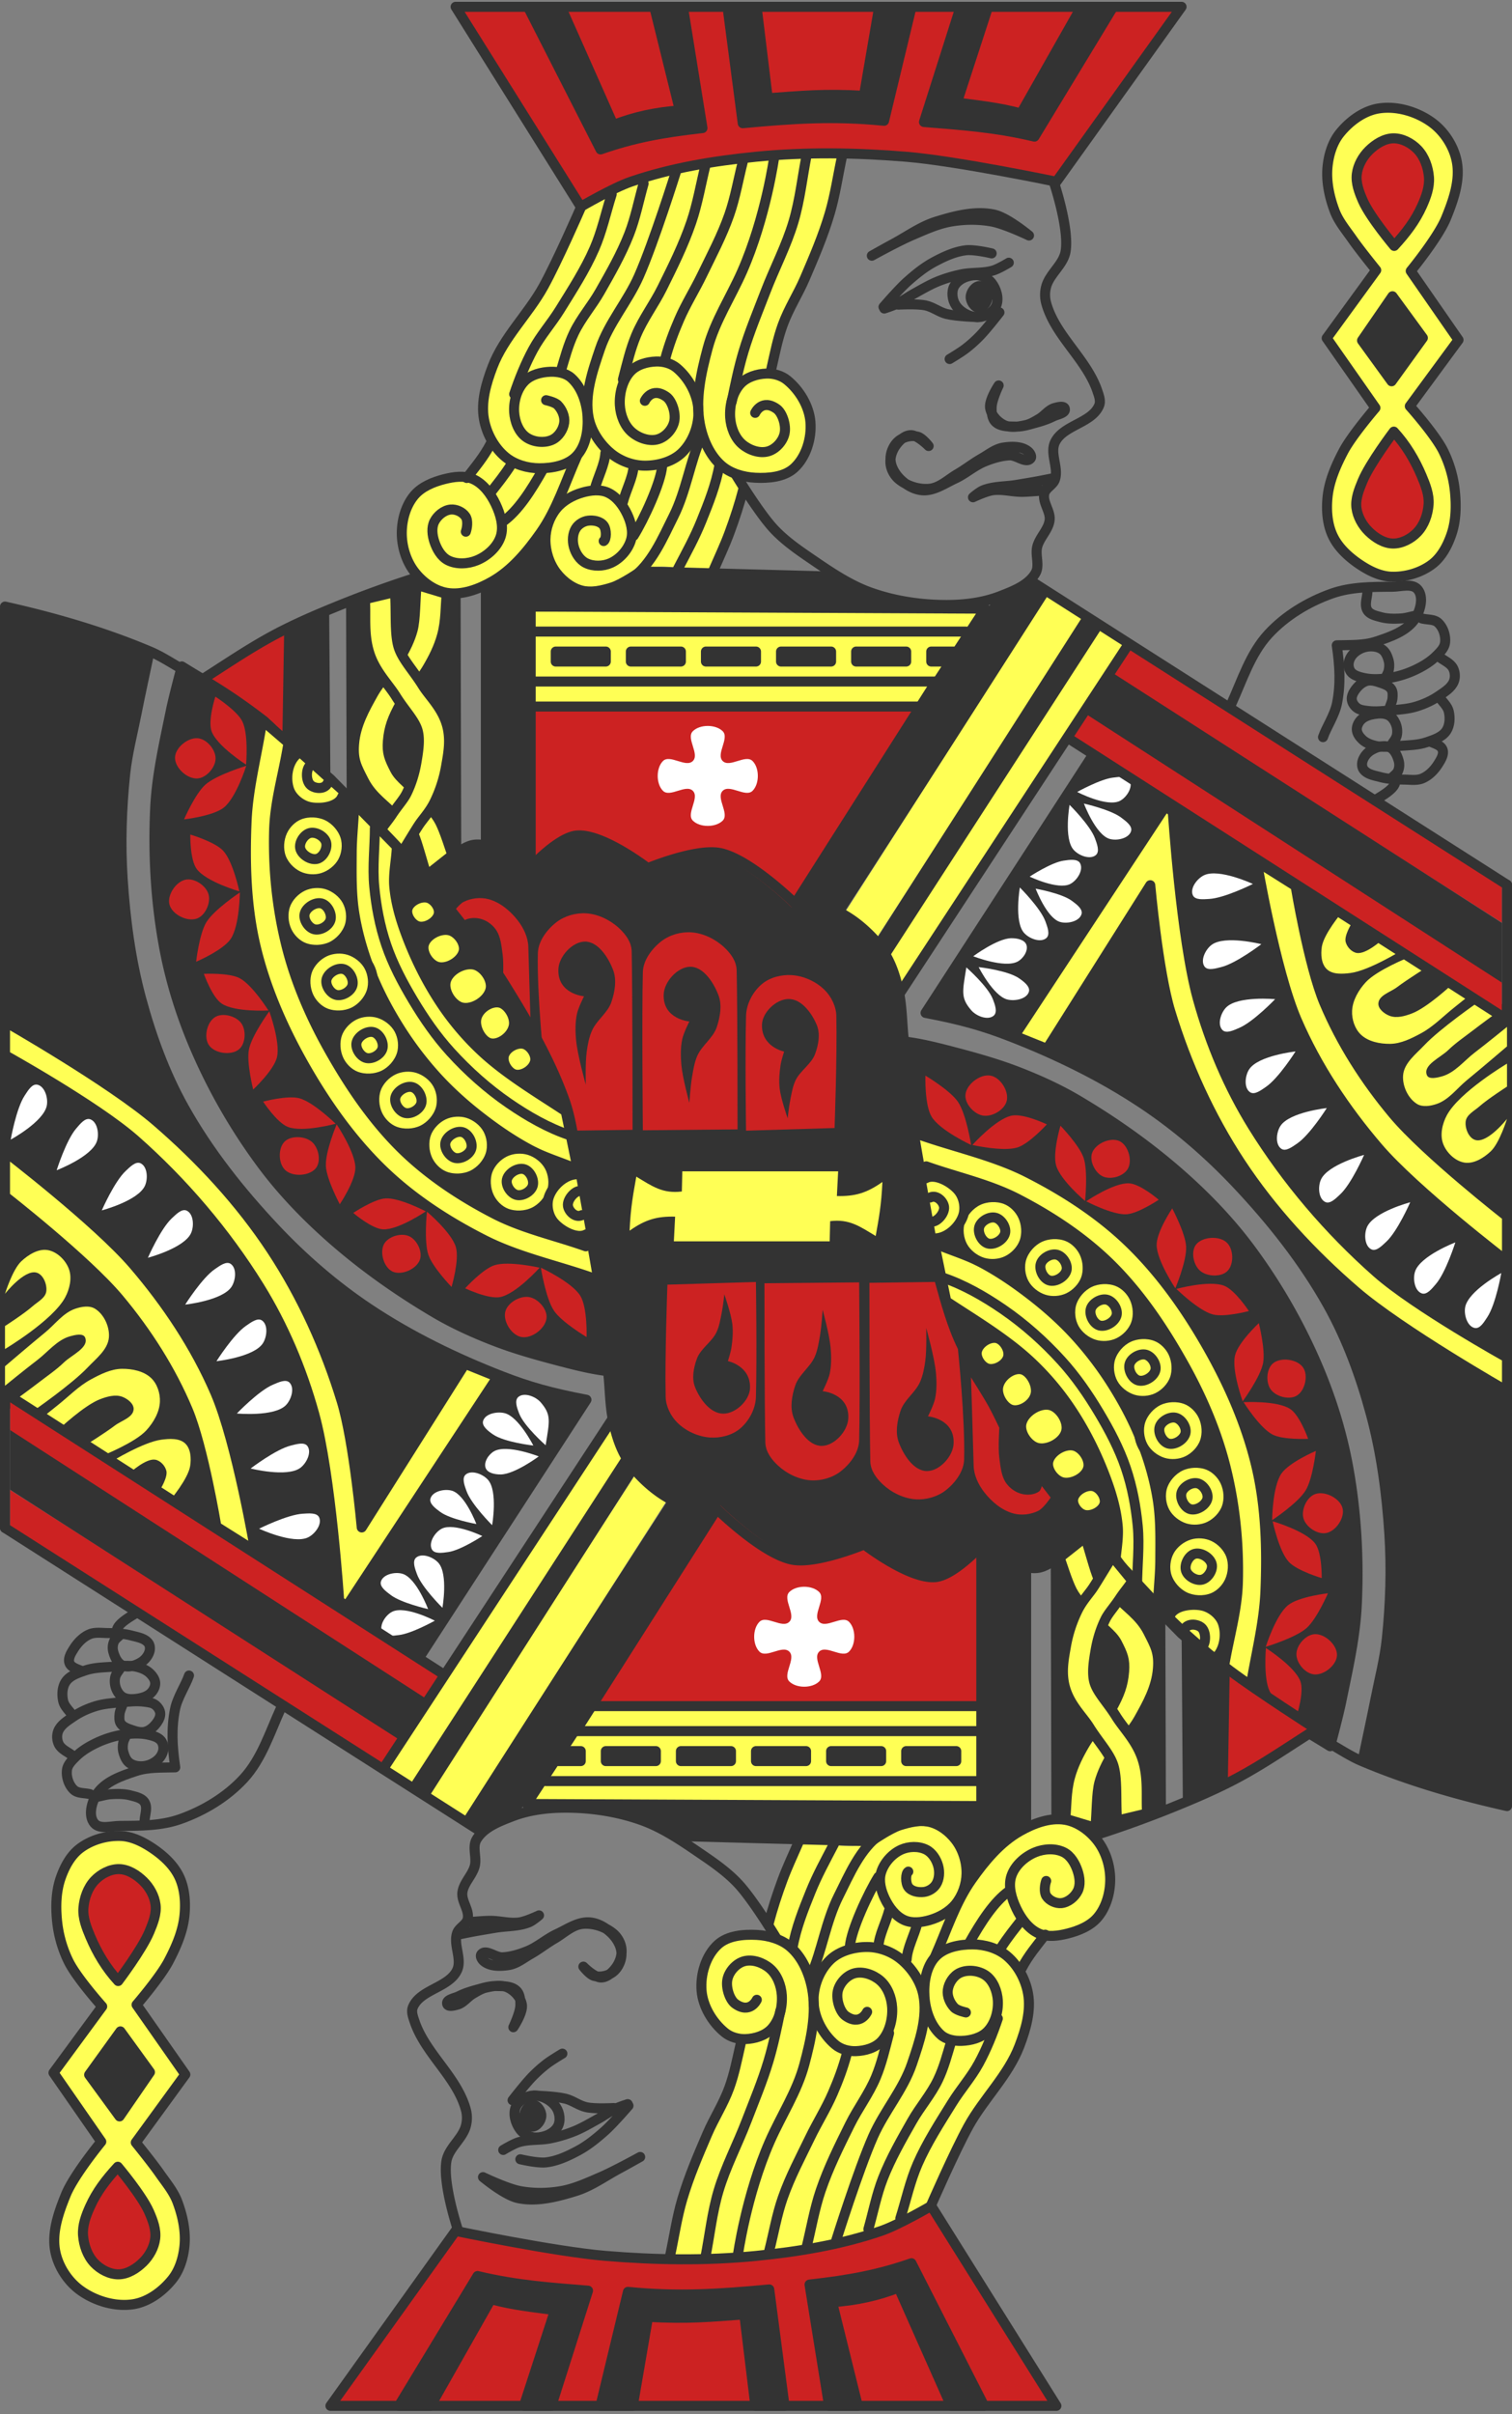 <svg width="302" height="482" xmlns="http://www.w3.org/2000/svg"><rect width="100%" height="100%" fill="#808080" stroke="none"/><g fill="none" fill-rule="evenodd"><path d="M115.438 166.486l-5.844 2.994-3.375 3.71-5.469-3.367-6-1.06-5.5 3.368-4.406 6.174 5.844 6.705 6.718 9.168 5.813 10.23 5.5 11.101 4.594 13.067 3 14.282 1.062.031 2.188 14.501s1.25 15.519 1.25 14.813c0-.705 1.78 13.067 1.78 13.067l4.407 8.638 7.438 6.33 8.656 1.061 6.531 5.832 7.438 4.584 7.937-.717 7.438-2.994 6.187 4.584 7.938 2.65 5.843-2.993 3.375-3.711 5.469 3.368 6 1.06 5.5-3.368 4.406-6.174-5.844-6.705-6.718-9.169-5.813-10.228-5.5-11.102-4.594-13.067-3-14.282-1.062-.032-2.188-14.5s-1.25-15.52-1.25-14.813c0 .705-1.78-13.067-1.78-13.067L175 187.817l-7.438-6.33-8.656-1.061-6.531-5.832-7.438-4.584-7.937.717-7.438 2.994-6.187-4.584-7.938-2.65z" fill="#333"/><path d="M115.78 41.406c-2.298 5.115-4.122 10.47-6.894 15.347-1.775 3.122-4.323 5.752-6.187 8.82-1.722 2.834-3.465 5.706-4.597 8.821-.843 2.32-1.642 4.765-1.59 7.233.047 2.31 1.178 4.469 1.767 6.703l-4.95 7.41c-2.533.294-5.332-.281-7.6.882-2.339 1.198-4.357 3.375-5.304 5.821-.956 2.468-.86 5.436 0 7.939.872 2.536 2.722 4.85 4.95 6.35 2.132 1.438 4.864 2.378 7.424 2.117 2.91-.296 5.442-2.3 7.778-4.057 2.73-2.053 4.714-4.94 7.071-7.41.707 2 .918 4.251 2.122 5.998 1.184 1.72 2.836 3.275 4.773 4.058 1.696.686 3.668.612 5.48.353 2.048-.293 4.043-1.081 5.833-2.117.868-.503 1.35-1.614 2.298-1.94 4.515-1.557 9.546.352 14.32.529l6.363-16.23-1.767-3.528c2.298.353 4.592 1.388 6.894 1.058 2.061-.296 4.223-1.138 5.657-2.646 1.4-1.473 2.029-3.632 2.298-5.645a11.801 11.801 0 0 0-.707-5.822c-.807-2.034-2.11-4.015-3.89-5.292-1.104-.792-2.592-.823-3.888-1.235.648-2.47 1.12-4.992 1.944-7.409.927-2.72 2.155-5.33 3.359-7.938.937-2.03 2.087-3.96 3.005-5.998 1.3-2.889 2.592-5.797 3.536-8.82.79-2.534 1.206-5.17 1.767-7.763.496-2.288.943-4.586 1.415-6.88-3.89.118-7.792.014-11.668.353-3.262.285-6.484.926-9.722 1.411-3.42.513-6.863.904-10.253 1.588-3.096.625-6.203 1.278-9.193 2.293-2.373.806-4.638 1.908-6.894 3-1.684.814-3.3 1.763-4.95 2.646z" fill="#FF5"/><path d="M96.043 117.475s3.661-1.453 5.228-2.609c1.693-1.25 4.357-4.565 4.357-4.565l.218 61.74s-3.787-2.347-5.882-3.044c-1.257-.418-3.921-.652-3.921-.652v-50.87z" fill="#333"/><path d="M105.192 142.04l78.206-.435-25.27 39.566s-8.972-8.837-14.813-10.218c-4.567-1.079-13.942 1.957-13.942 1.957s-8.446-5.983-13.289-5.87c-4.058.095-10.892 5.435-10.892 5.435" fill="#CC2222"/><path d="M198 120.364l-39 60.374s4.07-.28 6 .25c1.187.324 3.25 1.746 3.25 1.746L210 118.118l-3.5-1.996-3.25 2.246-5.25 1.996z" fill="#333"/><path stroke="#333" stroke-width="2" fill="#FF5" stroke-linecap="round" stroke-linejoin="round" d="M106 141.07h78l12.785-19.54-90.785-.418z"/><path fill="#333" d="M189.375 260.072l10.75 6.861 7.375 6.487 6.5 8.232 5 8.857 3.375 8.482.625 6.861-.5 6.611-8.75-10.727-5.5-6.736-5.25-7.61-4.375-6.985-4.75-8.108-3.5-7.484z"/><path d="M184.868 202.245c7 1.33 11.439 2.573 16.882 4.688 9.238 3.59 18.256 7.978 26.5 13.472 6.833 4.554 13.12 9.994 18.75 15.967 6.931 7.354 13.316 15.386 18.25 24.2 3.811 6.808 6.525 14.25 8.56 21.78 2.1 7.775 3.169 15.839 3.69 23.874.452 6.973.23 14.007-.5 20.957-.425 4.039-1.46 7.99-2.25 11.975-.793 4-1.667 7.983-2.5 11.975 0 0 9.299 4 14.12 5.516 4.785 1.504 14.63 3.528 14.63 3.528V202.29l-82.513-51.865-33.62 51.819z" stroke="#333" stroke-width="2" fill="#333" stroke-linecap="round" stroke-linejoin="round"/><path d="M267.908 339.698c1.298-6.368 2.78-12.76 3.092-19.251.444-9.239-.076-18.596-1.75-27.693-1.323-7.192-3.565-14.256-6.5-20.956a115.607 115.607 0 0 0-13-22.453c-4.07-5.485-8.866-10.46-14-14.969-6.319-5.55-13.258-10.437-20.5-14.72-3.656-2.16-7.546-3.935-11.5-5.488-4.145-1.628-8.443-2.857-12.75-3.992-3.387-.892-7.022-1.833-10.272-2.207l2.064 18.626 11.448 3.596 17.808 7.405 19.293 17.348 11.872 16.925 6.784 17.349 3.18 20.733-1.272 13.751-2.756 13.964c6.784 5.292 11.024 7.59 16.536 11 0 0 1.608-5.95 2.223-8.968z" stroke="#333" stroke-width="2" fill="#333" stroke-linecap="round" stroke-linejoin="round"/><path d="M91 1.361l25 39.917s6.475-3.782 10-4.99c8.038-2.752 16.543-4.153 25-4.989 9.951-.983 20.034-.823 30 0 10.103.835 30 4.99 30 4.99L236 1.36H91z" stroke="#333" stroke-width="2" fill="#CC2222" stroke-linecap="round" stroke-linejoin="round"/><path d="M210.478 36.32s3.14 9.271 2.353 13.906c-.45 2.647-3.22 4.456-3.89 7.056a6.332 6.332 0 0 0 0 3.176c1.77 6.564 8.079 11.199 10.253 17.64.304.9.701 1.94.354 2.823-1.405 3.575-7.214 3.929-8.839 7.41-1.045 2.238.783 5.066 0 7.409-.372 1.115-1.86 1.675-2.121 2.822-.399 1.755 1.276 3.506 1.06 5.292-.232 1.933-1.989 3.407-2.474 5.293-.441 1.712.543 3.767-.354 5.292-1.422 2.42-4.45 3.57-7.071 4.587-3.34 1.296-7.022 1.757-10.607 1.764-5.134.01-10.362-.76-15.202-2.47-4.479-1.582-8.453-4.38-12.375-7.056-2.481-1.694-4.959-3.47-7.01-5.664-3.005-3.216-7.584-10.805-7.584-10.805" stroke="#333" stroke-width="2" stroke-linecap="round" stroke-linejoin="round"/><path d="M205.53 47.025s-4.335-3.623-6.994-4.188c-3.777-.802-7.811.259-11.501 1.396-3.122.961-5.825 2.956-8.704 4.498-1.41.755-4.196 2.326-4.196 2.326s5.201-2.865 7.926-4.032c2.575-1.103 5.165-2.32 7.927-2.792 2.655-.454 5.431-.48 8.082 0 2.613.473 7.46 2.792 7.46 2.792zM198.07 50.592s-3.418-.818-5.13-.62c-2.246.258-4.378 1.259-6.371 2.326-1.927 1.031-3.649 2.43-5.285 3.877-1.755 1.553-4.818 5.119-4.818 5.119M201.489 52.453s-2 1.218-3.108 1.55c-2.05.617-4.278.339-6.373.776-1.588.332-3.158.79-4.662 1.396-1.676.676-3.237 1.61-4.818 2.482-1.159.64-2.225 1.446-3.42 2.016-.798.381-2.486.93-2.486.93M199.624 62.38s-2.48 3.2-3.886 4.652a26.488 26.488 0 0 1-2.953 2.637c-.981.75-3.108 2.016-3.108 2.016M199.469 76.958s-1.969 2.916-1.71 4.498c.237 1.45 1.467 2.783 2.797 3.412 1.311.62 2.937.316 4.352 0 .95-.212 1.8-.753 2.642-1.24 1.095-.633 1.889-1.839 3.109-2.172.651-.178 1.85-.497 2.02.155.236.902-1.498 1.13-2.331 1.551-1.082.547-2.25.919-3.42 1.241-1.321.364-2.669.8-4.04.776-1.382-.026-3.049.03-4.041-.931-.73-.707-.805-1.932-.777-2.947.04-1.52 1.399-4.343 1.399-4.343zM185.48 89.056s-2.18-2.208-3.574-2.171c-1.192.031-2.253 1.052-2.953 2.016-.76 1.046-1.23 2.437-1.088 3.722.13 1.173.793 2.357 1.71 3.102 1.64 1.332 3.956 2.058 6.061 1.861 2.1-.196 3.775-1.884 5.595-2.947 1.65-.963 3.158-2.157 4.818-3.101 1.409-.802 2.75-1.923 4.352-2.172 1.658-.257 3.692-.306 4.973.776.376.316.783 1.02.467 1.396-.91 1.08-2.784-.69-4.197-.62-1.706.083-3.39.6-4.973 1.24-2.108.852-3.842 2.458-5.906 3.412-2.096.97-4.223 2.496-6.528 2.327-1.756-.13-3.465-1.193-4.662-2.482-.962-1.035-1.732-2.466-1.71-3.877.02-1.318.67-2.754 1.71-3.568.999-.782 2.5-1.09 3.73-.775.925.237 2.176 1.861 2.176 1.861zM207.55 96.035c-1.498.279-3.003.524-4.507.776-2.226.372-4.59.243-6.683 1.086-.76.305-2.02 1.395-2.02 1.395s2.523-1.195 3.885-1.395c1.95-.288 3.935.323 5.906.31 1.558-.011 4.663-.31 4.663-.31l1.865-2.482s-2.07.427-3.109.62z" stroke="#333" stroke-width="2" stroke-linecap="round" stroke-linejoin="round"/><path d="M194.961 54.935c1.159 0 2.402.634 3.109 1.55.935 1.214 1.507 3.079.932 4.498-.517 1.277-2.043 2.234-3.419 2.327-1.734.117-3.69-.89-4.663-2.327-.726-1.075-.949-2.748-.31-3.877.796-1.41 2.73-2.171 4.351-2.171z" stroke="#333" stroke-width="2" stroke-linecap="round" stroke-linejoin="round"/><path d="M179.42 60.828s3.664-.218 5.439.155c1.478.311 2.73 1.343 4.196 1.706 2.022.501 6.217.62 6.217.62" stroke="#333" stroke-width="2" stroke-linecap="round" stroke-linejoin="round"/><path d="M195.738 57.106c-.955-.025-1.844 1.218-1.865 2.171-.02.92.788 2.187 1.71 2.172.964-.016 1.72-1.365 1.71-2.327-.01-.848-.705-1.994-1.555-2.016zM105.445 1.361l14.505 28.473c6.488-2.247 12.085-3.332 20.356-4.257l-3.9-24.216h-5.73l5.12 20.689c-4.75.331-9.186 1.29-13.286 2.919L112.027 1.361h-6.582zM145.303 1.361l3.048 23.243c10.076-.934 18.152-1.482 28.229-.486l5.485-22.757h-6.46l-3.048 17.77c-7.916-.472-12.561.008-19.209.486L151.123 1.36h-5.82zM191.866 1.361l-7.314 23c7.355.61 14.06 1.016 22.062 2.92l15.724-25.92H216l-12.067 21.297c-4.47-1.216-8.33-1.572-12.799-2.19l6.217-19.107h-5.485z" stroke="#333" stroke-width="2" fill="#333" stroke-linecap="round" stroke-linejoin="round"/><path d="M115.971 41.544s-4.623 10.599-7.412 15.654c-3.053 5.532-7.918 10.096-10.17 15.998-1.265 3.312-2.35 7.004-1.725 10.493.513 2.857 2.063 5.727 4.31 7.57 1.825 1.496 4.36 2.227 6.723 2.236 2.598.009 5.613-.537 7.412-2.409 1.917-1.994 2.419-5.224 2.24-7.981-.18-2.774-1.191-5.827-3.274-7.673-1.074-.951-2.702-1.252-4.137-1.204-1.835.062-3.893.578-5.172 1.892-1.518 1.562-2.208 4.022-2.068 6.193.118 1.843.897 3.93 2.413 4.989 1.42.99 3.597 1.237 5.171.516 1.275-.584 2.235-2.052 2.413-3.44.158-1.239-.444-2.61-1.31-3.51-.579-.6-2.31-.963-2.31-.963" stroke="#333" stroke-width="2" stroke-linecap="round" stroke-linejoin="round"/><path d="M135.01 34.32s-4.428 14.106-7.412 20.854c-2.217 5.013-6.002 9.31-7.757 14.503-1.496 4.425-3.181 9.256-2.24 13.831.56 2.728 2.369 5.34 4.481 7.056 1.886 1.533 4.36 2.405 6.723 2.414 2.598.01 5.536-.776 7.412-2.6 2.192-2.129 3.445-5.507 3.275-8.555-.174-3.124-1.911-6.327-4.31-8.342-1.105-.93-2.7-1.352-4.136-1.3-1.835.067-3.893.623-5.172 2.043-1.518 1.685-2.208 4.34-2.068 6.684.118 1.99.918 4.105 2.413 5.385 1.357 1.162 3.453 1.909 5.172 1.418 1.547-.442 2.923-1.975 3.275-3.542.377-1.681-.445-4.138-1.552-4.932-2.973-2.131-4.31.792-4.31.792" stroke="#333" stroke-width="2" stroke-linecap="round" stroke-linejoin="round"/><path d="M154.63 31.395s-1.652 11.983-6.378 22.747c-2.257 5.14-5.443 9.942-6.896 15.363-1.318 4.922-2.512 10.203-1.551 15.207.585 3.05 1.967 6.218 4.31 8.26 1.793 1.564 4.344 2.292 6.722 2.415 2.66.137 5.784-.127 7.757-1.912 2.426-2.195 3.55-5.987 3.276-9.243-.268-3.172-2.183-6.332-4.655-8.343-1.12-.911-2.692-1.352-4.137-1.3-1.852.067-3.912.685-5.171 2.043-1.587 1.711-2.21 4.357-2.069 6.685.12 1.963.918 4.104 2.414 5.385 1.356 1.161 3.452 1.908 5.171 1.417 1.548-.442 2.923-1.974 3.275-3.542.378-1.681-.444-4.138-1.551-4.931-2.973-2.132-4.31.791-4.31.791M122.177 38.792c-1.15 3.612-1.933 7.362-3.448 10.837-1.867 4.285-4.436 8.237-6.895 12.214-1.674 2.706-3.825 5.116-5.344 7.913-1.546 2.846-2.815 6.02-3.792 8.945M128.555 36.642c-.968 3.38-1.628 6.887-2.904 10.14-1.572 4.008-3.696 7.71-5.806 11.426-1.604 2.825-3.796 5.313-5.199 8.242-1.17 2.445-1.817 4.956-2.64 7.692M140.966 32.771c-.968 3.876-1.628 7.899-2.903 11.628-1.573 4.598-3.697 8.844-5.807 13.105-1.603 3.239-3.795 6.092-5.198 9.451-1.172 2.804-1.818 5.684-2.64 8.821M148.378 32.255c-.907 3.55-1.526 7.235-2.722 10.651-1.474 4.212-3.533 8.048-5.443 12.004-1.438 2.979-3.216 5.794-4.529 8.83-1.111 2.568-2.049 5.034-2.82 7.908" stroke="#333" stroke-width="2" stroke-linecap="round" stroke-linejoin="round"/><path d="M161.134 30.879c-.877 4.45-1.344 9-2.63 13.349-1.428 4.823-3.805 9.315-5.608 14.012-1.511 3.94-3.151 7.841-4.366 11.882-.999 3.322-1.647 6.525-2.393 10.127M168.202 31.137c-.827 3.83-1.39 7.804-2.48 11.488-1.343 4.543-3.157 8.738-4.96 12.948-1.37 3.2-3.242 6.02-4.44 9.338-1 2.77-1.553 5.615-2.255 8.715M115.268 90.992c-2.333 5.239-4.035 10.758-7.31 15.407-2.638 3.742-5.72 7.465-9.708 9.723-2.69 1.523-5.95 2.759-9 2.246-2.553-.43-4.93-2.188-6.5-4.242-1.647-2.153-2.513-5.025-2.5-7.733.013-2.63.806-5.47 2.5-7.485 1.462-1.739 3.795-2.685 6-3.243 1.858-.47 4-.778 5.75 0 2.048.91 3.54 2.968 4.5 4.99.94 1.976 1.682 4.407 1 6.486-.697 2.124-2.681 3.885-4.75 4.74-1.77.732-4.04.865-5.75 0-1.383-.699-2.268-2.272-2.75-3.742-.415-1.265-.599-2.803 0-3.992.606-1.203 1.907-2.276 3.25-2.41 1.1-.109 2.401.485 3 1.412.545.845.27 2.388.043 3.012" stroke="#333" stroke-width="2" stroke-linecap="round" stroke-linejoin="round"/><path d="M139.923 87.54c-2.032 4.545-2.922 10.608-5.37 15.497-2.258 4.51-4.364 9.61-8.48 12.532-2.61 1.854-6.125 2.97-9.288 2.465-2.224-.355-4.293-1.897-5.66-3.679-1.434-1.868-2.213-4.359-2.177-6.71.032-2.151.82-4.405 2.177-6.079 1.287-1.59 3.254-2.668 5.224-3.227 1.606-.456 3.483-.675 5.007 0 1.784.79 3.086 2.57 3.919 4.328.738 1.557 1.25 3.457.767 5.11-.573 1.964-2.168 3.782-4.033 4.63-1.518.69-3.518.75-5.007 0-1.204-.607-2.047-1.948-2.394-3.247-.319-1.189-.24-2.626.414-3.67.506-.805 1.471-1.4 2.416-1.524 1.083-.143 2.48.092 3.13.97.615.829.56 2.787.01 3.095M97.999 88.61c-1.39 2.677-3.12 4.67-4.77 6.83M102.25 92.542c-1.618 2.532-2.893 4.039-4.251 5.794M108.47 93.68c-2.445 4.346-4.99 8.29-7.983 10.45M120.91 90.473c-.145 2.366-1.461 4.67-2.177 7.346M126.56 93.008c-.145 2.366-1.461 4.67-2.177 7.345M132.262 93.008c-.248 3.399-3.75 10.847-5.702 13.967M143.718 92.75c-.69 3.965-2.15 7.614-3.628 11.276-1.322 3.276-2.903 6.138-4.666 9.518M148.487 97.612c-.76 2.93-1.729 5.91-2.799 8.793-.952 2.565-2.039 4.828-3.214 7.553" stroke="#333" stroke-width="2" stroke-linecap="round" stroke-linejoin="round"/><path d="M281.773 54.107s5.47-6.657 7.071-10.585c1.447-3.546 2.85-7.53 2.122-11.29-.583-3.01-2.471-5.95-4.95-7.762-2.952-2.158-6.99-3.379-10.607-2.822-3.037.467-5.849 2.552-7.778 4.94-1.497 1.853-2.243 4.333-2.475 6.703-.289 2.963.367 6.032 1.415 8.82.78 2.078 2.266 3.823 3.535 5.645 1.488 2.136 4.77 6.184 4.77 6.184l-9.893 13.58 9.738 13.921s-4.713 5.483-6.383 8.653c-1.508 2.865-2.862 5.954-3.182 9.174-.258 2.598-.064 5.404 1.061 7.762 1.111 2.329 3.162 4.2 5.303 5.645 1.886 1.272 4.09 2.384 6.364 2.47 2.832.106 5.87-.768 8.132-2.47 1.906-1.434 3.12-3.744 3.89-5.998.913-2.677.973-5.64.7-8.455a23.635 23.635 0 0 0-2.301-8.121c-1.657-3.356-6.718-9-6.718-9l9.732-13.234-9.546-13.76z" stroke="#333" stroke-width="2" fill="#FF5" stroke-linecap="round" stroke-linejoin="round"/><path d="M278.47 49.102s-4.778-5.665-6.25-9.01c-.74-1.68-1.45-3.55-1.215-5.37.225-1.742 1.177-3.445 2.43-4.678 1.29-1.269 3.05-2.4 4.861-2.425 1.787-.026 3.63.96 4.862 2.252 1.378 1.444 2.109 3.555 2.257 5.544.145 1.956-.583 3.929-1.39 5.717-1.33 2.951-3.152 5.354-5.555 7.97zM278.397 86.178s-4.757 6.278-6.25 9.875c-.704 1.696-1.45 3.55-1.216 5.371.225 1.742 1.177 3.445 2.431 4.678 1.29 1.269 3.05 2.4 4.861 2.425 1.787.026 3.63-.96 4.861-2.252 1.379-1.444 2.11-3.555 2.257-5.544.146-1.956-.625-3.91-1.389-5.717-1.353-3.204-3.152-6.22-5.555-8.836z" stroke="#333" stroke-width="2" fill="#CC2222" stroke-linecap="round" stroke-linejoin="round"/><path stroke="#333" stroke-width="2" fill="#333" stroke-linecap="round" stroke-linejoin="round" d="M277.95 76.13l-5.904-8.143 6.077-8.836 6.076 8.316z"/><g stroke="#333" stroke-linecap="round" stroke-linejoin="round" stroke-width="2"><path d="M245.875 140.696c2.21-4.82 3.847-10.17 7.445-14.078 3.396-3.687 7.946-6.432 12.675-8.107 3.812-1.35 8.013-1.342 12.057-1.354 1.716-.005 4.021-.772 5.12.544 1.217 1.457.57 4.06-.43 5.674-1.618 2.613-5 3.775-7.925 4.732-2.487.813-5.198.658-7.817.739.615 4.227.796 7.771.055 11.55-.47 2.4-2.16 4.866-2.805 6.787"/><path d="M273.125 117.993c0 1.29-.68 2.77 0 3.867.539.87 1.76 1.107 2.75 1.373 1.29.346 2.667.333 4 .249.889-.056 1.75-.333 2.625-.499M284 123.482c1.083.291 2.43.109 3.25.873 1.03.96 1.556 2.596 1.375 3.992-.135 1.04-1.004 1.88-1.75 2.62-1.238 1.227-2.79 2.14-4.375 2.868a19.463 19.463 0 0 1-5.625 1.622c-1.53.195-3.125.233-4.625-.125-.852-.203-1.808-.456-2.375-1.122-.392-.462-.556-1.144-.5-1.747.069-.74.468-1.474 1-1.996a5.047 5.047 0 0 1 2.875-1.372c.974-.113 2.088.04 2.875.624.689.51 1.035 1.417 1.25 2.245.157.604.118 1.259 0 1.871-.085.44-.333.832-.5 1.248"/><path d="M287.375 131.091c.958.79 2.319 1.26 2.875 2.37.392.782.45 1.808.125 2.62-.513 1.284-1.859 2.085-3 2.869-1.367.938-2.914 1.636-4.5 2.12-1.572.48-3.237.603-4.875.749-1.62.144-3.263.335-4.875.125-.732-.096-1.538-.177-2.125-.624-.505-.386-.927-.991-1-1.622-.076-.653.246-1.333.625-1.87.58-.825 1.402-1.607 2.375-1.872.893-.243 1.876.072 2.75.374.776.269 1.67.564 2.125 1.248.349.524.304 1.244.25 1.87-.06.695-.417 1.331-.625 1.997"/><path d="M287.5 139.2c.625.956 1.62 1.755 1.875 2.868.29 1.267.22 2.785-.5 3.867-.827 1.242-2.462 1.761-3.875 2.246-1.75.6-3.654.623-5.5.748-1.58.107-3.206.348-4.75 0-.945-.213-1.917-.587-2.625-1.247-.559-.521-1.087-1.234-1.125-1.996-.036-.726.359-1.485.875-1.996.676-.67 1.685-.972 2.625-1.123.95-.152 2.02-.192 2.875.25.63.325 1.096.97 1.375 1.621.313.73.411 1.592.25 2.37-.155.748-.75 1.331-1.125 1.996"/><path d="M285.625 148.056c.792.374 2.16.69 2.5 1.621.343.94-.342 2.023-.875 2.87-.753 1.195-1.825 2.309-3.125 2.868-1.074.463-2.33.268-3.5.25-1.633-.025-3.296-.08-4.875-.499-1.19-.316-2.627-.52-3.375-1.497-.333-.434-.388-1.092-.25-1.622.239-.917.935-1.757 1.75-2.245 1.052-.63 2.496-1.101 3.625-.624 1.022.432 1.581 1.677 1.875 2.745a3.117 3.117 0 0 1-.125 1.996c-.266.622-.917.998-1.375 1.496M278.625 156.413c-.358 1.165-2.257 2.329-4.25 3.493"/></g><path d="M106 121.112h81.364s-9.907-.705-14.485-2.44c-2.079-.787-5.657-3.527-5.657-3.527l-39.244-1.059s-3.598 2.514-5.657 3.175c-2.032.653-4.276 1.147-6.364.706-1.602-.338-3.033-1.369-4.243-2.47-.749-.681-1.321-1.561-1.768-2.47-.541-1.102-.882-2.313-1.06-3.528-.171-1.163 0-3.528 0-3.528L106 111.133v9.979z" stroke="#333" stroke-width="2" fill="#333" stroke-linecap="round" stroke-linejoin="round"/><path d="M106 126.102h87" stroke="#333" stroke-width="2" stroke-linecap="round" stroke-linejoin="round"/><path d="M138.384 151.95c1.406-1.403-1.405-4.549 0-5.952 1.406-1.403 4.558-1.403 5.964 0 1.406 1.403-1.406 4.549 0 5.952 1.406 1.402 4.558-1.403 5.964 0 1.406 1.402 1.406 4.548 0 5.951-1.406 1.403-4.558-1.403-5.964 0-1.406 1.403 1.406 4.549 0 5.952-1.406 1.402-4.558 1.402-5.964 0-1.405-1.403 1.406-4.55 0-5.952-1.405-1.403-4.558 1.403-5.964 0-1.405-1.403-1.405-4.549 0-5.951 1.406-1.403 4.559 1.402 5.964 0z" fill="#FFF"/><path d="M209.674 118.303l6.826 4.805-42 65.114s-1.31-2.171-2.25-2.994c-1.15-1.006-4-2.245-4-2.245l41.424-64.68z" fill="#FF5"/><path fill="#333" d="M216.305 122.978l3.945 2.375-43 66.611-2.5-3.991z"/><path fill="#FF5" d="M219.924 125.657l4.826 3.438-45 69.356-2.315-7.088z"/><path fill="#CC2222" d="M225.25 129.095L300 176.247v7.983l-77.5-49.397z"/><path fill="#333" d="M221.935 134.166l-5.473 8.67L300 196.455V184.28z"/><path fill="#CC2222" d="M216.555 142.334l-2.843 4.778L300 202.193v-5.987z"/><path d="M301 242.858s-16.21-12.636-22.75-20.457c-5.586-6.68-10.379-14.18-13.75-22.204-3.096-7.37-5.723-23.283-5.723-23.283l-7.75-4.878s3.66 21.662 7.973 31.654c3.988 9.237 9.7 17.801 16.25 25.447 7.442 8.688 25.75 22.703 25.75 22.703v-8.982z" stroke="#333" stroke-width="2" fill="#FF5" stroke-linecap="round" stroke-linejoin="round"/><path d="M234.25 162.027s1.638 25.293 5 37.422c2.468 8.903 6.124 17.594 11 25.447 6.727 10.834 15.18 20.748 24.75 29.189 7.759 6.843 26 16.965 26 16.965v6.686s-21.109-12.03-30.25-19.909c-8.71-7.507-16.68-16.098-23-25.696-6.1-9.267-10.767-19.58-14-30.187-2.48-8.136-4-25.198-4-25.198l-20.625 32.682-6.5-2.62 30.125-45.78 1.5.999z" stroke="#333" stroke-width="2" fill="#FF5" stroke-linecap="round" stroke-linejoin="round"/><path d="M301 360.613c-9.97-2.23-19.678-5.047-29-8.981-1.923-.812-3.7-1.938-5.5-2.994-5.78-3.392-11.701-6.628-17-10.728-1.537-1.19-2.818-2.677-4.25-3.991-4.453-4.086-9.124-7.933-13.5-12.1-3.09-2.944-6.11-5.967-9-9.106a190.465 190.465 0 0 1-8.875-10.354c-4.412-5.54-8.883-11.077-12.625-17.089-4.602-7.393-9.071-15.004-12-23.202-1.487-4.163-1.89-8.637-2.75-12.973-1.07-5.392-2.096-10.794-3-16.216-.373-2.239-.713-4.484-1-6.736-.794-6.222-1.342-12.473-2-18.71-.338-3.202-.317-6.46-1-9.606-.465-2.144-1.095-4.286-2.094-6.24a18.841 18.841 0 0 0-3.151-4.402c-1.755-1.837-3.762-3.49-5.988-4.717-1.512-.834-3.193-1.38-4.884-1.73-1.495-.31-3.046-.21-4.57-.314 0 0-9.12-8.971-15.063-10.123-4.809-.932-14.377 3.044-14.377 3.044s-8.98-6.961-14.16-6.522c-3.717.315-9.225 6.323-9.225 6.323s-7.439-5.21-11.47-4.452c-4.363.821-9.803 8.998-9.803 8.998" stroke="#333" stroke-width="2" stroke-linecap="round" stroke-linejoin="round"/><path stroke="#333" stroke-width="2" stroke-linecap="round" stroke-linejoin="round" d="M158.814 180.424L187 136.08h-81"/><path d="M249.625 337.91c1-6.819 2.843-13.398 3.125-20.208.341-8.246.121-16.659-1.75-24.698-1.954-8.394-5.492-16.454-9.75-23.95-4.372-7.698-9.597-15.086-16-21.206-5.843-5.585-12.788-10.064-20-13.722-7.166-3.634-15.667-5.322-22.75-7.983 2.167 13.06 4.333 23.172 6.5 33.68 5 3.326 11.525 7.17 16.5 11.726a54.002 54.002 0 0 1 8.5 9.979c2.877 4.343 5.205 9.082 7 13.97 1.091 2.974 1.97 6.077 2.25 9.231.235 2.656-.5 5.822-.5 7.984L236 326.185l13.625 11.725z" stroke="#333" stroke-width="2" fill="#FF5" stroke-linecap="round" stroke-linejoin="round"/><path d="M244.5 332.671c.917-5.572 2.593-11.07 2.75-16.715.217-7.775-.594-15.66-2.5-23.202-1.782-7.052-4.703-13.853-8.25-20.208-4.064-7.28-8.795-14.365-14.75-20.207-5.375-5.273-11.806-9.518-18.5-12.973-5.736-2.961-12.167-4.325-18.25-6.487l2.5 15.717c2.833 1.165 5.795 2.056 8.5 3.493 3.713 1.973 7.196 4.388 10.5 6.986 2.988 2.349 5.822 4.92 8.375 7.733a69.624 69.624 0 0 1 7.375 9.73c2.237 3.56 4.222 7.31 5.75 11.227 1.474 3.779 2.62 7.72 3.25 11.725.621 3.947.514 7.98.5 11.975-.012 3.414-.5 7.152-.5 10.23l13.25 10.976z" stroke="#333" stroke-width="2" fill="#333" stroke-linecap="round" stroke-linejoin="round"/><path d="M188.25 255.083c4.167 1.372 8.365 3.776 12.125 6.362 4.254 2.925 8.153 6.41 11.625 10.228 2.868 3.153 5.313 6.697 7.5 10.354 2.11 3.529 4.057 7.208 5.375 11.102 1.266 3.739 1.998 7.672 2.375 11.6.373 3.891-.125 8.067-.125 11.726" stroke="#333" stroke-width="2" stroke-linecap="round" stroke-linejoin="round"/><g fill="#CC2222"><path d="M193.967 228.611s-6.188-2.87-7.875-5.613c-1.455-2.366-1.25-8.233-1.25-8.233s4.943 2.935 6.5 5.239c1.68 2.486 2.625 8.607 2.625 8.607zM194.217 228.611s4.664-5.22 7.875-5.863c2.358-.472 7 1.747 7 1.747s-3.498 3.866-5.875 4.615c-2.865.902-9-.499-9-.499zM196.342 222.748c-1.812-.29-3.718-2.423-3.5-4.24.248-2.065 2.949-4.106 5-3.743 1.957.346 3.675 3.052 3.25 4.99-.4 1.825-2.901 3.29-4.75 2.993z"/></g><path d="M267.967 182.246s-3.548 4.2-3.95 6.785c-.235 1.515-.119 3.44 1 4.49 1.169 1.096 3.161.955 4.75.75 3.612-.468 10-4.391 10-4.391l-3.75-2.195s-3.143 2.88-5 2.593c-1.048-.16-2.006-1.215-2.25-2.245-.302-1.28 1.25-3.742 1.25-3.742l-2.05-2.045zM281.36 191.155s-6.314 2.526-8.55 4.939c-1.441 1.557-2.65 3.62-2.75 5.738-.078 1.682.53 3.577 1.75 4.74 1.48 1.41 3.806 1.87 5.85 1.847 2.167-.025 4.244-1.07 6.15-2.097 2.509-1.351 4.514-3.475 6.75-5.239 1.023-.806 3.05-2.444 3.05-2.444l-3.45-2.195s-4.986 4.681-8.1 5.887c-1.406.545-3.089 1.034-4.5.499-1.047-.398-2.319-1.378-2.25-2.495.103-1.648 2.436-2.242 3.75-3.243 1.93-1.47 6.05-4.041 6.05-4.041l-3.75-1.896zM295.3 200.048s-7.636 5.282-10.8 8.632c-1.681 1.78-4.042 3.55-4.25 5.987-.18 2.113.953 4.608 2.75 5.738 1.128.71 2.74.437 4 0 2.41-.836 4.025-3.13 6-4.74 2.701-2.203 8-6.736 8-6.736v-3.89s-4.23 3.44-6.4 5.088c-2.164 1.645-3.98 4.058-6.6 4.79-.966.27-2.617.676-3-.25-.835-2.018 2.68-3.47 4.25-4.99 1.516-1.466 3.28-2.654 4.952-3.942 1.563-1.205 4.748-3.542 4.748-3.542l-3.65-2.145zM301 212.374s-9.493 5.65-12 10.276c-.92 1.697-1.43 3.933-.75 5.738.664 1.766 2.385 3.444 4.25 3.743 1.88.3 3.865-.942 5.25-2.246 1.762-1.658 3.25-6.485 3.25-6.485s-3.804 4.842-6.25 4.24c-1.375-.339-2.178-2.34-2-3.742.17-1.343 1.735-2.095 2.75-2.994 1.688-1.495 5.5-3.941 5.5-3.941v-4.59z" fill="#FF5"/><path d="M250.25 176.497s-6.763-3.152-9.75-1.747c-1.384.651-2.868 2.595-2.25 3.992.45 1.015 2.14.806 3.25.748 3.08-.159 8.75-2.993 8.75-2.993z" fill="#FFF"/><g stroke="#333" stroke-linecap="round" stroke-linejoin="round" stroke-width="2"><path d="M200.851 239.45c-1.716-.647-3.845-.556-5.498.237-1.647.788-3.052 2.38-3.606 4.115-.516 1.616-.293 3.57.516 5.06.817 1.505 2.366 2.715 4.003 3.227 1.555.486 3.408.353 4.877-.352 1.532-.736 2.884-2.142 3.462-3.737.592-1.638.448-3.634-.278-5.217-.669-1.458-1.973-2.766-3.476-3.333z" fill="#FF5"/><path d="M198.804 243.133c-1.203-.296-2.877.673-3.215 1.863-.34 1.198.564 2.967 1.769 3.294 1.279.346 3.09-.781 3.392-2.069.278-1.184-.763-2.797-1.946-3.088z"/></g><path d="M199.116 267.183c-1.535-.365-3.683 1.019-4 2.654-.267 1.37.966 3.136 2.25 3.45 1.49.365 3.63-.812 4-2.389.334-1.429-.897-3.393-2.25-3.715zM204.161 273.438c-1.837-.482-4.408 1.346-4.788 3.505-.319 1.809 1.156 4.141 2.693 4.556 1.785.481 4.347-1.073 4.789-3.154.4-1.887-1.074-4.482-2.694-4.907zM209.74 280.553c-2.199-.51-5.278 1.428-5.734 3.717-.381 1.92 1.385 4.393 3.226 4.833 2.137.51 5.206-1.138 5.734-3.346.48-2.001-1.285-4.753-3.225-5.204zM214.48 288.65c-1.958-.438-4.7 1.223-5.104 3.185-.34 1.645 1.232 3.765 2.87 4.142 1.903.437 4.634-.976 5.104-2.867.427-1.716-1.144-4.074-2.87-4.46zM218.366 296.742c-1.535-.343-3.683.958-4 2.495-.267 1.288.966 2.948 2.25 3.243 1.49.343 3.63-.763 4-2.245.334-1.343-.897-3.19-2.25-3.493z" stroke="#333" stroke-width="2" fill="#FF5" stroke-linecap="round" stroke-linejoin="round"/><path stroke="#333" stroke-width="2" stroke-linecap="round" stroke-linejoin="round" d="M111 130.093v1.996h10v-1.996z"/><g stroke="#333" stroke-linecap="round" stroke-linejoin="round" stroke-width="2"><path d="M213.13 246.837c-1.716-.647-3.845-.556-5.499.237-1.646.788-3.051 2.38-3.606 4.115-.515 1.616-.292 3.57.517 5.06.816 1.505 2.365 2.715 4.002 3.227 1.556.486 3.409.353 4.878-.352 1.532-.736 2.884-2.142 3.461-3.737.593-1.638.449-3.634-.278-5.217-.668-1.458-1.972-2.766-3.475-3.333z" fill="#FF5"/><path d="M211.083 250.52c-1.204-.296-2.877.673-3.215 1.863-.34 1.198.564 2.967 1.769 3.294 1.278.346 3.089-.781 3.392-2.069.278-1.184-.763-2.797-1.946-3.088z"/></g><g stroke="#333" stroke-linecap="round" stroke-linejoin="round" stroke-width="2"><path d="M223.13 255.819c-1.716-.647-3.845-.557-5.499.236-1.646.789-3.051 2.38-3.606 4.116-.515 1.615-.292 3.569.517 5.06.816 1.504 2.365 2.715 4.002 3.226 1.556.487 3.409.353 4.878-.352 1.532-.735 2.884-2.142 3.461-3.737.593-1.638.449-3.634-.278-5.217-.668-1.458-1.972-2.766-3.475-3.332z" fill="#FF5"/><path d="M221.083 259.501c-1.204-.296-2.877.674-3.215 1.863-.34 1.199.564 2.968 1.769 3.294 1.278.347 3.089-.781 3.392-2.068.278-1.184-.763-2.798-1.946-3.089z"/></g><g stroke="#333" stroke-linecap="round" stroke-linejoin="round" stroke-width="2"><path d="M230.88 266.796c-1.716-.647-3.845-.557-5.499.236-1.646.789-3.051 2.38-3.606 4.116-.515 1.615-.292 3.569.517 5.06.816 1.505 2.365 2.715 4.002 3.226 1.556.487 3.409.354 4.878-.352 1.532-.735 2.884-2.141 3.461-3.737.593-1.638.449-3.633-.278-5.217-.668-1.458-1.972-2.766-3.475-3.332z" fill="#FF5"/><path d="M228.833 270.478c-1.204-.295-2.877.674-3.215 1.863-.34 1.199.564 2.968 1.769 3.294 1.278.347 3.089-.78 3.392-2.068.278-1.184-.763-2.797-1.946-3.089z"/></g><g stroke="#333" stroke-linecap="round" stroke-linejoin="round" stroke-width="2"><path d="M236.88 279.395c-1.716-.647-3.845-.557-5.499.236-1.646.789-3.051 2.38-3.606 4.116-.515 1.615-.292 3.569.517 5.06.816 1.504 2.365 2.714 4.002 3.226 1.556.487 3.409.353 4.878-.352 1.532-.736 2.884-2.142 3.461-3.737.593-1.638.449-3.634-.278-5.217-.668-1.458-1.972-2.766-3.475-3.332z" fill="#FF5"/><path d="M234.833 283.077c-1.204-.296-2.877.673-3.215 1.863-.34 1.199.564 2.967 1.769 3.294 1.278.347 3.089-.781 3.392-2.068.278-1.184-.763-2.798-1.946-3.089z"/></g><g stroke="#333" stroke-linecap="round" stroke-linejoin="round" stroke-width="2"><path d="M241.255 292.492c-1.716-.647-3.845-.556-5.499.236-1.646.79-3.051 2.38-3.606 4.116-.515 1.616-.292 3.57.517 5.06.816 1.505 2.365 2.715 4.002 3.227 1.556.486 3.409.353 4.878-.352 1.532-.736 2.884-2.142 3.461-3.738.593-1.637.449-3.633-.278-5.216-.668-1.458-1.972-2.766-3.475-3.333z" fill="#FF5"/><path d="M239.208 296.175c-1.204-.296-2.877.673-3.215 1.863-.34 1.198.564 2.967 1.769 3.294 1.278.346 3.089-.781 3.392-2.069.278-1.184-.763-2.797-1.946-3.088z"/></g><g stroke="#333" stroke-linecap="round" stroke-linejoin="round" stroke-width="2"><path d="M242.13 319.087c-1.716.647-3.845.557-5.499-.236-1.646-.789-3.051-2.38-3.606-4.116-.515-1.615-.292-3.569.517-5.06.816-1.505 2.365-2.715 4.002-3.227 1.556-.486 3.409-.353 4.878.353 1.532.735 2.884 2.141 3.461 3.737.593 1.638.449 3.633-.278 5.217-.668 1.458-1.972 2.766-3.475 3.332z" fill="#FF5"/><path d="M240.083 315.404c-1.204.296-2.877-.673-3.215-1.862-.34-1.199.564-2.968 1.769-3.294 1.278-.347 3.089.78 3.392 2.068.278 1.184-.763 2.797-1.946 3.088z"/></g><g stroke="#333" stroke-linecap="round" stroke-linejoin="round" stroke-width="2"><path d="M242.883 330.98c1.718-1.639 2.152-4.74 1.347-6.964-.618-1.71-2.434-3.126-4.225-3.457-2.2-.408-5.595.067-6.374 2.107" fill="#FF5"/><path d="M239.857 329.047c1.051-.615 1.13-3.112.149-4.035-.84-.789-2.848-.99-3.444.334"/></g><g stroke="#333" stroke-linecap="round" stroke-linejoin="round" stroke-width="2.001"><path d="M187.012 247.257c2.305-.183 4.557-2.263 5.335-4.44.599-1.674.173-3.862-1.018-5.215-1.476-1.677-4.619-3.387-6.47-2.322" fill="#FF5"/><path d="M185.945 243.935c1.17.18 2.78-1.66 2.618-2.963-.139-1.113-1.518-2.5-2.788-1.865"/></g><g fill="#CC2222"><path d="M216.726 239.794s-4.915-4.132-5.78-7.081c-.745-2.543.864-7.948.864-7.948s3.77 3.898 4.624 6.408c.92 2.708.292 8.62.292 8.62zM216.953 239.853s5.495-3.748 8.563-3.586c2.253.12 5.924 3.28 5.924 3.28s-4.11 2.766-6.447 2.9c-2.817.16-8.04-2.594-8.04-2.594zM220.302 234.907c-1.573-.7-2.784-3.132-2.145-4.77.725-1.86 3.67-3.118 5.442-2.296 1.69.785 2.592 3.707 1.736 5.407-.806 1.602-3.428 2.372-5.033 1.659z"/></g><g fill="#CC2222"><path d="M234.756 257.224s-3.711-5.54-3.734-8.637c-.02-2.67 3.112-7.306 3.112-7.306s2.64 4.945 2.777 7.619c.146 2.884-2.155 8.324-2.155 8.324zM234.965 257.354s6.523-1.792 9.525-.64c2.205.846 4.956 5.056 4.956 5.056s-4.868 1.304-7.228.672c-2.845-.762-7.253-5.088-7.253-5.088zM239.695 253.72c-1.364-1.177-1.878-3.893-.778-5.25 1.248-1.54 4.53-1.783 6.058-.422 1.457 1.3 1.524 4.38.192 5.726-1.255 1.267-4.08 1.149-5.472-.053z"/></g><g fill="#CC2222"><path d="M248.212 279.796s-2.251-6.157-1.532-9.168c.62-2.596 4.75-6.442 4.75-6.442s1.36 5.354.852 7.979c-.55 2.83-4.07 7.63-4.07 7.63zM248.381 279.966s6.718-.375 9.335 1.372c1.923 1.283 3.567 5.946 3.567 5.946s-5.005.248-7.129-.86c-2.56-1.335-5.773-6.458-5.773-6.458zM253.811 277.428c-1.033-1.43-.877-4.174.507-5.26 1.572-1.234 4.795-.784 5.94.858 1.095 1.566.422 4.571-1.185 5.599-1.513.967-4.207.262-5.262-1.197z"/></g><g fill="#CC2222"><path d="M254.091 303.528s.051-6.642 1.832-9.277c1.535-2.271 6.904-4.554 6.904-4.554s-.62 5.576-2.057 7.912c-1.552 2.52-6.679 5.92-6.679 5.92zM254.194 303.748s6.612 1.908 8.506 4.46c1.39 1.874 1.293 6.885 1.293 6.885s-4.916-1.452-6.563-3.226c-1.987-2.14-3.236-8.12-3.236-8.12zM260.345 303.155c-.48-1.715.66-4.285 2.387-4.856 1.961-.65 4.906.868 5.419 2.823.49 1.866-1.244 4.51-3.164 4.95-1.809.415-4.152-1.168-4.642-2.917z"/></g><g fill="#CC2222"><path d="M252.813 328.814s1.979-6.309 4.457-8.312c2.138-1.727 7.968-2.378 7.968-2.378s-2.216 5.133-4.278 6.949c-2.225 1.96-8.147 3.741-8.147 3.741zM252.848 329.052s5.81 3.692 6.89 6.66c.795 2.178-.754 6.92-.754 6.92s-4.31-2.775-5.38-4.932c-1.29-2.6-.756-8.648-.756-8.648zM258.94 330.232c.036-1.768 1.88-3.892 3.708-3.946 2.076-.061 4.469 2.218 4.395 4.225-.07 1.915-2.508 3.942-4.483 3.816-1.86-.119-3.656-2.29-3.62-4.095z"/></g><path d="M251.94 188.518s-7.236-1.829-9.905.11c-1.237.899-2.33 3.086-1.46 4.342.632.913 2.254.391 3.333.127 2.995-.733 8.032-4.58 8.032-4.58zM254.691 199.5s-7.431-.693-9.769 1.634c-1.083 1.078-1.824 3.407-.77 4.514.765.805 2.286.04 3.312-.388 2.846-1.185 7.227-5.76 7.227-5.76zM258.761 209.94s-7.42.803-9.246 3.548c-.845 1.273-1.105 3.703.148 4.578.911.636 2.249-.417 3.169-1.04 2.55-1.729 5.93-7.085 5.93-7.085zM265.01 221.24s-7.42.801-9.246 3.547c-.846 1.272-1.106 3.702.148 4.577.91.636 2.248-.417 3.168-1.04 2.551-1.728 5.93-7.085 5.93-7.085zM272.459 230.595s-7.216 1.905-8.607 4.894c-.645 1.384-.536 3.826.835 4.503.997.492 2.16-.75 2.976-1.503 2.262-2.092 4.796-7.894 4.796-7.894zM281.67 240.05s-7.215 1.906-8.606 4.894c-.645 1.385-.536 3.827.835 4.504.997.492 2.16-.75 2.976-1.504 2.262-2.09 4.796-7.893 4.796-7.893zM290.682 248.066s-6.97 2.664-8.034 5.784c-.492 1.445-.122 3.861 1.313 4.388 1.044.383 2.068-.975 2.798-1.812 2.025-2.32 3.923-8.36 3.923-8.36zM299.859 254.187s-6.56 3.551-7.206 6.783c-.299 1.497.385 3.844 1.878 4.179 1.084.243 1.921-1.237 2.535-2.162 1.704-2.565 2.793-8.8 2.793-8.8z" fill="#FFF"/><g fill="#FFF"><path d="M195.472 193.1s2.919 5.732 5.7 6.458c1.48.386 3.87-.059 4.33-1.515.335-1.058-1.033-2.068-1.945-2.703-2.293-1.598-8.085-2.24-8.085-2.24zM193.016 193.158c-.776 4.84-1.174 6.067.981 8.563.999 1.156 3.273 2.063 4.456 1.095.86-.703.255-2.29-.147-3.325-.994-2.563-5.29-6.333-5.29-6.333zM194.393 190.93s6.222 2.45 8.851 1.068c1.123-.591 2.188-2.178 1.759-3.37-.374-1.041-1.95-1.322-3.058-1.298-2.789.061-7.552 3.6-7.552 3.6z"/></g><g fill="#FFF"><path d="M206.856 177.434s2.213 5.818 4.826 6.632c1.46.456 3.87-.059 4.33-1.514.335-1.059-1.05-2.045-1.944-2.704-2.04-1.503-7.212-2.414-7.212-2.414zM203.701 177.2s-1.165 6.736.806 9.029c.997 1.158 3.274 2.063 4.457 1.095.86-.703.228-2.28-.147-3.325-.958-2.668-5.116-6.798-5.116-6.798zM205.66 175.031s5.65 2.716 8.094 1.475c1.364-.692 2.698-2.772 1.992-4.126-.513-.985-2.19-.695-3.29-.541-2.48.344-6.795 3.192-6.795 3.192z"/></g><g fill="#FFF"><path d="M216.493 160.445s2.322 6.172 5.088 7.039c1.46.457 3.871-.059 4.331-1.515.335-1.058-1.063-2.028-1.945-2.704-2.112-1.619-7.474-2.82-7.474-2.82zM213.63 160.705s-1.172 6.669.777 8.941c.995 1.16 3.273 2.064 4.456 1.096.86-.704.23-2.282-.147-3.326-.953-2.638-5.086-6.71-5.086-6.71zM215.152 158.129s5.902 3.07 8.502 1.794c1.373-.673 2.697-2.771 1.992-4.126-.513-.984-2.186-.661-3.291-.541-2.57.28-7.203 2.873-7.203 2.873z"/></g><path d="M300.448 203.218l-86.902-55.702M206.082 116.115L301 176.65M225.462 128.536l-45.85 69.97" stroke="#333" stroke-width="2" fill="#333" stroke-linecap="round" stroke-linejoin="round"/><path stroke="#333" stroke-width="2" stroke-linecap="round" stroke-linejoin="round" d="M126 130.093v1.996h10v-1.996zM141 130.093v1.996h10v-1.996zM156 130.093v1.996h10v-1.996zM171 130.093v1.996h10v-1.996zM186 130.093v1.996h3.3l1.2-1.996z"/><path fill="#CC2222" d="M57 126.102v22.328l-17.375-11.85z"/><path fill="#333" d="M65.75 122.235l.25 34.553-9.625-8.233.375-22.329z"/><path d="M70.125 120.613l.125 40.042 13.25 14.22 1.375 1.372s1.654-1.84 2.5-2.744c1.232-1.317 3.75-3.901 3.75-3.901L91 119.366l-4.375-1.622-3.375-2.12-13.125 4.989z" stroke="#333" stroke-width="2" fill="#333" stroke-linecap="round" stroke-linejoin="round"/><path d="M83.225 116.777c-.314 2.868-.217 6.861-.812 9.044-.517 1.895-1.44 3.771-2.531 5.613-1.268 2.139-3.711 4.122-5.407 7.173-1.583 2.85-3.443 6.101-3.75 9.917-.262 3.266.519 4.575 1.97 7.422 1.675 3.288 4.591 4.952 6.093 6.83 1.187 1.483 3.174 2.603 3.906 4.022.58 1.126 1.93 6.273 2.531 7.983l5.125-4.054c-.48-1.366-1.554-4.837-2.468-6.61-.993-1.925-2.555-3.255-3.72-4.71-2.142-2.678-4.308-3.862-5.28-5.77-1.135-2.226-1.6-3.267-1.407-5.675.215-2.666.924-4.585 2.5-7.422 1.19-2.141 3.583-4.076 5.344-7.048 1.187-2.002 2.311-4.196 2.969-6.61.813-2.984.668-5.841.937-8.296l-6-1.809z" stroke="#333" stroke-width="2" fill="#FF5"/><path d="M78.875 118.212l-6 1.434c.266 3.18-.337 7.026.969 10.946 1.19 3.577 3.73 6.027 5.219 8.42 1.748 2.81 3.819 4.83 4.374 6.923.466 1.754.135 4.008-.28 6.393-.368 2.106-1.008 4.188-1.938 6.081-.599 1.218-1.769 2.477-2.875 4.148-.924 1.395-1.669 2.17-2.531 3.524l4 4.865c.887-1.392 2.97-4.887 3.843-6.206.843-1.273 2.167-2.633 3.125-4.584a26.626 26.626 0 0 0 2.313-7.142c.413-2.37.992-5.166.219-8.077-.95-3.573-3.525-5.875-4.876-8.045-1.828-2.94-3.988-5.168-4.78-7.547-.91-2.731-.464-7.328-.782-11.133z" stroke="#333" stroke-width="2" fill="#FF5" stroke-linecap="round" stroke-linejoin="round"/><path d="M83.375 115.25a218.947 218.947 0 0 0-15.875 5.737c-4.281 1.744-8.547 3.563-12.625 5.738-5.792 3.09-11.167 6.903-16.75 10.354" stroke="#333" stroke-width="2" stroke-linecap="round" stroke-linejoin="round"/><path d="M106 141.277v31.65" stroke="#333" stroke-width="2" fill="#FFF" stroke-linecap="round" stroke-linejoin="round"/><path d="M84.223 177.578s-4.598-6.64-7.162-9.756c-1.991-2.42-4.184-4.67-6.366-6.92-1.882-1.94-3.788-3.863-5.797-5.672-2.778-2.5-5.648-4.906-8.64-7.147-5.455-4.086-16.938-11.457-16.938-11.457" stroke="#333" stroke-width="2" stroke-linecap="round" stroke-linejoin="round"/><path d="M136.281 233.877l-.093 4.023c-3.839.48-5.932-1.06-9.094-2.963-.635 3.567-1.127 6.11-1.344 10.79 3.122-2.209 5.468-2.9 9.094-2.806l-.25 4.927h31.125l.093-4.023c3.839-.48 5.932 1.06 9.094 2.963.635-3.567 1.128-6.11 1.344-10.79-3.122 2.209-5.468 2.899-9.094 2.806l.25-4.927h-31.125z" fill="#FF5"/><path d="M149.014 225.753s-.218-14.715 0-22.933c.063-2.378 1.363-4.832 3.182-6.35 1.602-1.338 3.928-1.915 6.01-1.765 2.394.173 4.853 1.298 6.541 3 1.318 1.327 2.257 3.256 2.298 5.115.18 8.058-.353 22.404-.353 22.404l-17.678.53z" fill="#CC2222"/><path d="M156.616 209.963s-4.597-.923-4.42-5.428c.094-2.387 2.803-5.048 5.303-5.067 2.626-.02 4.705 2.899 5.657 5.236.728 1.787.312 3.934-.353 5.743-.743 2.019-2.943 3.296-3.89 5.236-.591 1.213-.788 2.572-1.06 3.885-.254 1.226-.53 3.715-.53 3.715s-1.362-3.888-1.591-5.911c-.178-1.568-.056-3.169.176-4.73.136-.913.708-2.68.708-2.68z" fill="#333"/><path d="M128.4 225.675s-.219-23.359 0-31.577c.063-2.379 1.81-4.706 3.712-6.175 1.652-1.274 3.927-1.914 6.01-1.764 2.393.173 4.792 1.36 6.541 3 1.269 1.188 2.433 2.727 2.475 4.586.18 8.058.177 31.754.177 31.754l-18.915.176z" fill="#CC2222"/><path d="M137.688 203.954s-5.304-.431-5.127-5.37c.094-2.617 2.803-5.534 5.303-5.555 2.626-.021 4.705 3.178 5.657 5.74.728 1.96.312 4.313-.353 6.296-.743 2.214-2.943 3.614-3.89 5.74-.591 1.33-.807 2.818-1.06 4.26-.297 1.693-.53 5.131-.53 5.131s-1.368-4.98-1.591-7.539c-.15-1.723-.18-3.496.176-5.185.262-1.242 1.415-3.518 1.415-3.518z" fill="#333"/><path d="M108.67 212.357s-1.457-13.833-1.238-22.051c.063-2.379 1.81-4.706 3.712-6.175 1.652-1.274 3.928-1.914 6.01-1.764 2.394.173 4.792 1.36 6.541 3 1.269 1.188 2.433 2.727 2.475 4.586.18 8.058.177 35.635.177 35.635l-13.082.176c-1.187-4.293-2.48-9.115-4.596-13.407z" fill="#CC2222"/><path d="M116.651 198.926s-5.303-.43-5.126-5.37c.093-2.616 2.803-5.534 5.303-5.554 2.625-.022 4.704 3.177 5.657 5.74.728 1.959.312 4.312-.354 6.295-.742 2.214-2.942 3.614-3.889 5.74-.592 1.33-.863 2.81-1.06 4.26-.295 2.161-.177 6.543-.177 6.543s-1.67-5.91-1.945-8.95c-.155-1.723-.179-3.497.177-5.185.262-1.243 1.414-3.519 1.414-3.519z" fill="#333"/><path d="M106.057 206.7s-2.437-3.834-3.535-5.82c-.764-1.382-2.121-4.234-2.121-4.234s.268-4.017 0-5.998c-.238-1.753-.376-3.683-1.415-5.116-.747-1.031-1.936-1.845-3.182-2.117-1.107-.242-2.444-.139-3.358.53-.32.232-.53 1.058-.53 1.058l-1.769-2.294s1.394-2.107 2.475-2.646c1.485-.74 3.347-.956 4.95-.53 2.323.62 4.357 2.341 5.834 4.235 1.169 1.5 2.072 3.393 2.121 5.292.168 6.489.53 17.64.53 17.64z" fill="#CC2222"/><g><path d="M150.986 255.972s.218 14.715 0 22.933c-.063 2.378-1.363 4.832-3.182 6.35-1.602 1.338-3.928 1.915-6.01 1.765-2.394-.173-4.853-1.298-6.541-3-1.318-1.327-2.257-3.256-2.298-5.115-.18-8.058.353-22.404.353-22.404l17.678-.53zM171.6 256.05s.219 23.359 0 31.577c-.063 2.379-1.81 4.706-3.712 6.175-1.652 1.274-3.927 1.914-6.01 1.764-2.393-.173-4.792-1.36-6.541-3-1.269-1.188-2.433-2.727-2.475-4.586-.18-8.058-.177-31.754-.177-31.754l18.915-.176zM191.33 269.368s1.457 13.833 1.238 22.051c-.063 2.379-1.81 4.706-3.712 6.175-1.652 1.274-3.928 1.914-6.01 1.764-2.394-.173-4.792-1.36-6.541-3-1.269-1.188-2.433-2.727-2.475-4.586-.18-8.058-.177-35.635-.177-35.635l13.082-.176c1.187 4.293 2.48 9.114 4.596 13.407zM193.943 275.024s2.437 3.835 3.535 5.822c.764 1.381 2.121 4.233 2.121 4.233s-.268 4.017 0 5.998c.238 1.753.376 3.683 1.415 5.116.747 1.031 1.936 1.845 3.182 2.117 1.107.242 2.444.139 3.358-.53.32-.232.53-1.058.53-1.058l1.769 2.294s-1.394 2.107-2.475 2.646c-1.485.74-3.347.956-4.95.529-2.323-.62-4.357-2.34-5.834-4.234-1.169-1.5-2.072-3.393-2.121-5.292-.168-6.489-.53-17.641-.53-17.641z" fill="#CC2222"/><path d="M186.22 440.32c2.298-5.116 4.122-10.472 6.894-15.348 1.775-3.122 4.323-5.752 6.187-8.82 1.722-2.834 3.465-5.706 4.597-8.821.843-2.32 1.642-4.765 1.59-7.233-.047-2.31-1.178-4.469-1.767-6.703l4.95-7.41c2.533-.294 5.332.281 7.6-.882 2.339-1.198 4.357-3.375 5.304-5.821.956-2.468.86-5.436 0-7.939-.872-2.536-2.722-4.85-4.95-6.35-2.132-1.438-4.864-2.378-7.424-2.117-2.91.296-5.442 2.3-7.778 4.057-2.73 2.053-4.714 4.94-7.071 7.41-.707-2-.918-4.251-2.122-5.999-1.184-1.718-2.836-3.274-4.773-4.057-1.696-.686-3.668-.612-5.48-.353-2.048.293-4.043 1.081-5.833 2.117-.868.503-1.35 1.614-2.298 1.94-4.515 1.557-9.546-.352-14.32-.529l-6.363 16.23 1.767 3.528c-2.298-.353-4.592-1.389-6.894-1.058-2.061.296-4.223 1.138-5.657 2.646-1.4 1.473-2.029 3.632-2.298 5.645a11.801 11.801 0 0 0 .707 5.822c.807 2.034 2.11 4.015 3.89 5.292 1.104.792 2.592.823 3.888 1.235-.648 2.47-1.12 4.992-1.944 7.409-.927 2.72-2.155 5.33-3.359 7.938-.937 2.03-2.087 3.96-3.005 5.998-1.3 2.889-2.592 5.797-3.536 8.82-.79 2.534-1.206 5.17-1.767 7.763-.496 2.288-.943 4.586-1.415 6.88 3.89-.118 7.792-.014 11.668-.353 3.262-.285 6.484-.926 9.722-1.411 3.42-.513 6.863-.904 10.253-1.588 3.096-.625 6.203-1.278 9.193-2.293 2.373-.806 4.638-1.908 6.894-3 1.684-.814 3.3-1.764 4.95-2.646z" fill="#FF5"/><path d="M205.957 364.25s-3.661 1.453-5.228 2.609c-1.693 1.25-4.357 4.565-4.357 4.565l-.218-61.74s3.787 2.347 5.882 3.044c1.257.418 3.921.652 3.921.652v50.87z" fill="#333"/><path d="M196.808 339.685l-78.206.434 25.27-39.565s8.972 8.837 14.813 10.218c4.567 1.079 13.942-1.957 13.942-1.957s8.446 5.983 13.289 5.87c4.058-.095 10.892-5.435 10.892-5.435" fill="#CC2222"/><path d="M104 361.361l39-60.374s-4.07.28-6-.25c-1.187-.324-3.25-1.746-3.25-1.746L92 363.607l3.5 1.996 3.25-2.246 5.25-1.996z" fill="#333"/><path stroke="#333" stroke-width="2" fill="#FF5" stroke-linecap="round" stroke-linejoin="round" d="M196 340.655h-78l-12.785 19.54 90.785.418z"/><path fill="#333" d="M112.625 221.653l-10.75-6.861-7.375-6.487-6.5-8.233-5-8.856-3.375-8.482-.625-6.861.5-6.611 8.75 10.727 5.5 6.736 5.25 7.61 4.375 6.985 4.75 8.108 3.5 7.484z"/><path d="M117.132 279.48c-7-1.33-11.439-2.573-16.882-4.688-9.238-3.59-18.256-7.978-26.5-13.472-6.833-4.554-13.12-9.994-18.75-15.967-6.931-7.354-13.316-15.386-18.25-24.2-3.811-6.808-6.525-14.25-8.56-21.78-2.1-7.775-3.169-15.839-3.69-23.874-.452-6.973-.23-14.007.5-20.957.425-4.039 1.46-7.99 2.25-11.975.793-4 1.667-7.983 2.5-11.975 0 0-9.299-4-14.12-5.516C10.845 123.572 1 121.548 1 121.548v157.886L83.513 331.3l33.62-51.819z" stroke="#333" stroke-width="2" fill="#333" stroke-linecap="round" stroke-linejoin="round"/><path d="M34.092 142.027c-1.298 6.368-2.78 12.76-3.092 19.251-.444 9.239.076 18.596 1.75 27.693 1.323 7.192 3.565 14.256 6.5 20.956a115.607 115.607 0 0 0 13 22.453c4.07 5.485 8.866 10.46 14 14.969 6.319 5.55 13.258 10.437 20.5 14.72 3.656 2.16 7.546 3.935 11.5 5.488 4.145 1.628 8.443 2.857 12.75 3.992 3.387.892 7.022 1.833 10.272 2.207l-2.064-18.626-11.448-3.597-17.808-7.404-19.293-17.348-11.872-16.925-6.784-17.349-3.18-20.733 1.272-13.751 2.756-13.964c-6.784-5.292-11.024-7.59-16.536-11 0 0-1.608 5.95-2.223 8.968z" stroke="#333" stroke-width="2" fill="#333" stroke-linecap="round" stroke-linejoin="round"/><path d="M211 480.364l-25-39.917s-6.475 3.782-10 4.99c-8.038 2.752-16.543 4.153-25 4.989-9.951.983-20.034.823-30 0-10.103-.835-30-4.99-30-4.99l-25 34.928h145z" stroke="#333" stroke-width="2" fill="#CC2222" stroke-linecap="round" stroke-linejoin="round"/><path d="M91.522 445.405s-3.14-9.271-2.353-13.906c.45-2.647 3.22-4.456 3.89-7.056a6.332 6.332 0 0 0 0-3.176c-1.77-6.564-8.079-11.199-10.253-17.64-.304-.9-.701-1.94-.354-2.823 1.405-3.575 7.214-3.929 8.839-7.41 1.045-2.238-.783-5.066 0-7.409.372-1.115 1.86-1.675 2.121-2.822.399-1.755-1.276-3.506-1.06-5.292.232-1.933 1.989-3.407 2.474-5.293.441-1.712-.543-3.767.354-5.292 1.422-2.42 4.45-3.57 7.071-4.587 3.34-1.296 7.022-1.757 10.607-1.764 5.134-.01 10.362.76 15.202 2.47 4.479 1.582 8.453 4.38 12.375 7.056 2.481 1.694 4.959 3.47 7.01 5.664 3.005 3.216 7.584 10.805 7.584 10.805" stroke="#333" stroke-width="2" stroke-linecap="round" stroke-linejoin="round"/><path d="M96.47 434.7s4.335 3.623 6.994 4.188c3.777.802 7.811-.259 11.501-1.396 3.122-.962 5.825-2.956 8.704-4.498 1.41-.755 4.196-2.326 4.196-2.326s-5.201 2.865-7.926 4.032c-2.575 1.103-5.165 2.32-7.927 2.792-2.655.454-5.431.48-8.082 0-2.613-.473-7.46-2.792-7.46-2.792zM103.93 431.133s3.418.818 5.13.62c2.246-.259 4.378-1.259 6.371-2.326 1.927-1.031 3.649-2.43 5.285-3.877 1.755-1.553 4.818-5.119 4.818-5.119M100.511 429.272s2-1.218 3.108-1.55c2.05-.617 4.278-.339 6.373-.776a27.549 27.549 0 0 0 4.662-1.396c1.676-.676 3.237-1.61 4.818-2.482 1.159-.64 2.225-1.446 3.42-2.016.798-.381 2.486-.93 2.486-.93M102.376 419.346s2.48-3.2 3.886-4.653a26.488 26.488 0 0 1 2.953-2.637c.981-.75 3.108-2.016 3.108-2.016M102.531 404.767s1.969-2.916 1.71-4.498c-.237-1.45-1.467-2.783-2.797-3.412-1.311-.62-2.937-.316-4.352 0-.95.212-1.8.753-2.642 1.24-1.095.633-1.889 1.839-3.109 2.172-.651.178-1.85.497-2.02-.155-.236-.902 1.498-1.13 2.331-1.551 1.082-.547 2.25-.919 3.42-1.241 1.321-.364 2.669-.8 4.04-.776 1.382.026 3.049-.03 4.041.931.73.707.805 1.932.777 2.947-.04 1.52-1.399 4.343-1.399 4.343zM116.52 392.669s2.18 2.208 3.574 2.171c1.192-.031 2.253-1.052 2.953-2.016.76-1.046 1.23-2.438 1.088-3.722-.13-1.173-.793-2.357-1.71-3.102-1.64-1.332-3.956-2.058-6.061-1.861-2.1.196-3.775 1.884-5.595 2.946-1.65.963-3.158 2.158-4.818 3.102-1.409.802-2.75 1.923-4.352 2.172-1.658.257-3.692.306-4.973-.776-.376-.316-.783-1.02-.467-1.396.91-1.08 2.784.69 4.197.62 1.706-.083 3.39-.6 4.973-1.24 2.108-.852 3.842-2.458 5.906-3.412 2.096-.97 4.223-2.496 6.528-2.327 1.756.13 3.465 1.193 4.662 2.482.962 1.035 1.732 2.466 1.71 3.877-.02 1.318-.67 2.754-1.71 3.568-.999.782-2.5 1.09-3.73.775-.925-.237-2.176-1.861-2.176-1.861zM94.45 385.69c1.498-.279 3.003-.524 4.507-.776 2.226-.372 4.59-.243 6.683-1.086.76-.305 2.02-1.395 2.02-1.395s-2.523 1.195-3.885 1.395c-1.95.288-3.935-.324-5.906-.31-1.558.011-4.663.31-4.663.31l-1.865 2.482s2.07-.427 3.109-.62z" stroke="#333" stroke-width="2" stroke-linecap="round" stroke-linejoin="round"/><path d="M107.039 426.79c-1.159 0-2.402-.634-3.109-1.55-.935-1.214-1.507-3.079-.932-4.498.517-1.277 2.043-2.234 3.419-2.327 1.734-.117 3.69.89 4.663 2.327.726 1.075.949 2.748.31 3.877-.796 1.41-2.73 2.171-4.351 2.171z" stroke="#333" stroke-width="2" stroke-linecap="round" stroke-linejoin="round"/><path d="M122.58 420.897s-3.664.218-5.439-.155c-1.478-.311-2.73-1.343-4.196-1.706-2.022-.501-6.217-.62-6.217-.62" stroke="#333" stroke-width="2" stroke-linecap="round" stroke-linejoin="round"/><path d="M106.262 424.62c.955.024 1.844-1.22 1.865-2.172.02-.92-.788-2.187-1.71-2.172-.964.016-1.72 1.365-1.71 2.327.01.848.705 1.994 1.555 2.016zM196.555 480.364L182.05 451.89c-6.488 2.247-12.085 3.332-20.356 4.257l3.9 24.216h5.73l-5.12-20.689c4.75-.331 9.186-1.29 13.286-2.919l10.483 23.608h6.582zM156.697 480.364l-3.048-23.243c-10.076.934-18.152 1.482-28.229.486l-5.485 22.757h6.46l3.048-17.77c7.916.472 12.561-.008 19.209-.486l2.225 18.256h5.82zM110.134 480.364l7.314-23c-7.355-.61-14.06-1.016-22.062-2.92l-15.724 25.92H86l12.067-21.297c4.47 1.216 8.33 1.572 12.799 2.19l-6.217 19.107h5.485z" stroke="#333" stroke-width="2" fill="#333" stroke-linecap="round" stroke-linejoin="round"/><path d="M186.029 440.18s4.623-10.598 7.412-15.653c3.053-5.532 7.918-10.096 10.17-15.998 1.265-3.312 2.35-7.004 1.725-10.493-.513-2.857-2.063-5.727-4.31-7.57-1.825-1.496-4.36-2.227-6.723-2.236-2.598-.009-5.613.537-7.412 2.409-1.917 1.994-2.419 5.224-2.24 7.981.18 2.774 1.191 5.827 3.274 7.673 1.074.951 2.702 1.252 4.137 1.204 1.835-.062 3.893-.578 5.172-1.892 1.518-1.562 2.208-4.022 2.068-6.193-.118-1.843-.897-3.93-2.413-4.989-1.42-.99-3.597-1.237-5.171-.516-1.275.584-2.235 2.052-2.413 3.44-.158 1.239.444 2.61 1.31 3.51.579.6 2.31.963 2.31.963" stroke="#333" stroke-width="2" stroke-linecap="round" stroke-linejoin="round"/><path d="M166.99 447.406s4.428-14.107 7.412-20.855c2.217-5.013 6.002-9.31 7.757-14.503 1.496-4.425 3.181-9.256 2.24-13.831-.56-2.728-2.369-5.34-4.481-7.056-1.886-1.533-4.36-2.406-6.723-2.414-2.598-.01-5.536.776-7.412 2.6-2.192 2.129-3.445 5.507-3.275 8.555.174 3.123 1.911 6.327 4.31 8.342 1.105.93 2.7 1.352 4.136 1.3 1.835-.067 3.893-.623 5.172-2.043 1.518-1.685 2.208-4.34 2.068-6.684-.118-1.99-.918-4.105-2.413-5.386-1.357-1.161-3.453-1.908-5.172-1.417-1.547.442-2.923 1.975-3.275 3.542-.377 1.681.444 4.138 1.552 4.932 2.973 2.131 4.31-.792 4.31-.792" stroke="#333" stroke-width="2" stroke-linecap="round" stroke-linejoin="round"/><path d="M147.37 450.33s1.652-11.983 6.378-22.747c2.257-5.14 5.443-9.942 6.896-15.363 1.318-4.922 2.512-10.203 1.551-15.207-.585-3.05-1.967-6.218-4.31-8.26-1.793-1.564-4.344-2.292-6.722-2.415-2.66-.137-5.784.127-7.757 1.912-2.426 2.195-3.55 5.987-3.276 9.243.268 3.172 2.183 6.332 4.655 8.343 1.12.911 2.692 1.352 4.137 1.3 1.852-.067 3.912-.685 5.171-2.043 1.587-1.712 2.21-4.357 2.069-6.685-.12-1.963-.918-4.104-2.414-5.385-1.356-1.161-3.452-1.908-5.171-1.417-1.548.442-2.923 1.974-3.275 3.542-.378 1.681.444 4.138 1.551 4.931 2.973 2.132 4.31-.791 4.31-.791M179.823 442.933c1.15-3.612 1.933-7.362 3.448-10.837 1.867-4.285 4.436-8.237 6.895-12.214 1.674-2.706 3.825-5.116 5.344-7.913 1.546-2.846 2.815-6.02 3.792-8.945M173.445 445.083c.968-3.38 1.628-6.887 2.904-10.14 1.572-4.009 3.696-7.71 5.806-11.426 1.604-2.825 3.796-5.313 5.199-8.242 1.17-2.445 1.817-4.956 2.64-7.692M161.034 448.954c.968-3.876 1.628-7.899 2.903-11.628 1.573-4.598 3.697-8.844 5.807-13.105 1.603-3.239 3.795-6.092 5.198-9.451 1.172-2.804 1.818-5.684 2.64-8.821M153.622 449.47c.907-3.55 1.526-7.235 2.722-10.651 1.474-4.212 3.533-8.048 5.443-12.004 1.438-2.979 3.216-5.794 4.529-8.83 1.111-2.568 2.049-5.034 2.82-7.908" stroke="#333" stroke-width="2" stroke-linecap="round" stroke-linejoin="round"/><path d="M140.866 450.846c.877-4.45 1.344-9 2.63-13.349 1.428-4.823 3.805-9.315 5.608-14.012 1.511-3.94 3.151-7.841 4.366-11.882.999-3.322 1.647-6.525 2.393-10.127M133.798 450.588c.827-3.83 1.39-7.804 2.48-11.488 1.343-4.543 3.157-8.738 4.96-12.948 1.37-3.2 3.242-6.02 4.44-9.338 1-2.77 1.553-5.615 2.255-8.715M186.732 390.733c2.333-5.239 4.035-10.758 7.31-15.407 2.638-3.742 5.72-7.465 9.708-9.723 2.69-1.523 5.95-2.759 9-2.246 2.553.43 4.93 2.188 6.5 4.241 1.647 2.154 2.513 5.026 2.5 7.734-.013 2.63-.806 5.47-2.5 7.485-1.462 1.739-3.795 2.685-6 3.243-1.858.47-4 .778-5.75 0-2.048-.91-3.54-2.968-4.5-4.99-.94-1.976-1.682-4.407-1-6.486.697-2.124 2.681-3.885 4.75-4.74 1.77-.732 4.04-.865 5.75 0 1.383.699 2.268 2.272 2.75 3.742.415 1.265.599 2.803 0 3.992-.606 1.203-1.907 2.276-3.25 2.41-1.1.109-2.401-.485-3-1.412-.545-.845-.27-2.388-.043-3.012" stroke="#333" stroke-width="2" stroke-linecap="round" stroke-linejoin="round"/><path d="M162.077 394.185c2.032-4.545 2.922-10.608 5.37-15.498 2.258-4.508 4.364-9.61 8.48-12.531 2.61-1.854 6.125-2.97 9.288-2.465 2.224.355 4.293 1.897 5.66 3.679 1.434 1.868 2.213 4.359 2.177 6.71-.032 2.151-.82 4.405-2.177 6.079-1.287 1.59-3.254 2.668-5.224 3.227-1.606.456-3.483.675-5.007 0-1.784-.79-3.086-2.57-3.919-4.328-.738-1.557-1.25-3.457-.767-5.11.573-1.964 2.168-3.782 4.033-4.63 1.518-.69 3.518-.75 5.007 0 1.204.607 2.047 1.948 2.394 3.246.319 1.19.24 2.627-.414 3.67-.506.806-1.471 1.4-2.416 1.525-1.083.143-2.481-.092-3.13-.97-.615-.829-.56-2.787-.01-3.095M204.001 393.114c1.39-2.676 3.12-4.67 4.77-6.828M199.75 389.183c1.618-2.532 2.893-4.039 4.251-5.794M193.53 388.045c2.445-4.346 4.99-8.29 7.983-10.45M181.09 391.252c.145-2.366 1.461-4.67 2.177-7.346M175.44 388.717c.145-2.366 1.461-4.67 2.177-7.345M169.738 388.717c.248-3.399 3.75-10.847 5.702-13.967M158.282 388.976c.69-3.966 2.15-7.615 3.628-11.277 1.322-3.276 2.903-6.138 4.666-9.518M153.513 384.113c.76-2.931 1.729-5.91 2.799-8.794.952-2.564 2.039-4.828 3.214-7.552" stroke="#333" stroke-width="2" stroke-linecap="round" stroke-linejoin="round"/><path d="M20.227 427.618s-5.47 6.657-7.072 10.585c-1.446 3.546-2.848 7.53-2.12 11.29.582 3.01 2.47 5.95 4.949 7.762 2.952 2.158 6.99 3.379 10.607 2.822 3.037-.467 5.849-2.552 7.778-4.94 1.497-1.853 2.243-4.333 2.475-6.703.289-2.963-.367-6.032-1.415-8.82-.78-2.078-2.266-3.823-3.535-5.645-1.488-2.136-4.77-6.184-4.77-6.184l9.893-13.58-9.738-13.921s4.713-5.483 6.383-8.654c1.508-2.864 2.862-5.953 3.182-9.173.258-2.598.064-5.404-1.061-7.762-1.111-2.329-3.162-4.2-5.303-5.645-1.886-1.272-4.09-2.384-6.364-2.47-2.832-.106-5.87.768-8.132 2.47-1.906 1.434-3.12 3.744-3.89 5.998-.913 2.677-.973 5.64-.7 8.455a23.635 23.635 0 0 0 2.301 8.121c1.657 3.356 6.718 9 6.718 9l-9.732 13.234 9.546 13.76z" stroke="#333" stroke-width="2" fill="#FF5" stroke-linecap="round" stroke-linejoin="round"/><path d="M23.53 432.623s4.778 5.665 6.25 9.01c.74 1.68 1.45 3.55 1.215 5.37-.225 1.742-1.177 3.445-2.43 4.678-1.29 1.269-3.05 2.4-4.861 2.425-1.787.026-3.63-.96-4.862-2.252-1.378-1.444-2.109-3.555-2.257-5.544-.145-1.956.583-3.929 1.39-5.717 1.33-2.951 3.152-5.354 5.555-7.97zM23.603 395.547s4.757-6.278 6.25-9.875c.704-1.696 1.45-3.55 1.216-5.371-.225-1.742-1.177-3.445-2.431-4.678-1.29-1.269-3.05-2.4-4.861-2.425-1.787-.026-3.63.96-4.861 2.252-1.379 1.444-2.11 3.555-2.257 5.544-.146 1.956.625 3.91 1.389 5.717 1.353 3.204 3.152 6.22 5.555 8.836z" stroke="#333" stroke-width="2" fill="#CC2222" stroke-linecap="round" stroke-linejoin="round"/><path stroke="#333" stroke-width="2" fill="#333" stroke-linecap="round" stroke-linejoin="round" d="M24.05 405.596l5.904 8.142-6.077 8.836-6.076-8.316z"/><g stroke="#333" stroke-linecap="round" stroke-linejoin="round" stroke-width="2"><path d="M56.125 341.029c-2.21 4.82-3.847 10.17-7.445 14.078-3.396 3.687-7.946 6.432-12.675 8.107-3.812 1.35-8.013 1.341-12.057 1.354-1.716.005-4.021.772-5.12-.544-1.217-1.457-.57-4.06.43-5.674 1.618-2.613 5-3.775 7.925-4.732 2.487-.813 5.198-.658 7.817-.739-.615-4.227-.796-7.771-.055-11.55.47-2.401 2.16-4.866 2.805-6.787"/><path d="M28.875 363.732c0-1.29.68-2.77 0-3.867-.539-.87-1.76-1.107-2.75-1.373-1.29-.346-2.667-.333-4-.249-.889.056-1.75.333-2.625.499M18 358.243c-1.083-.291-2.43-.109-3.25-.873-1.03-.96-1.556-2.597-1.375-3.992.135-1.04 1.004-1.88 1.75-2.62 1.238-1.227 2.79-2.14 4.375-2.868a19.463 19.463 0 0 1 5.625-1.622c1.53-.195 3.125-.233 4.625.125.852.203 1.808.456 2.375 1.122.392.462.556 1.144.5 1.747-.069.74-.468 1.474-1 1.996a5.047 5.047 0 0 1-2.875 1.372c-.974.113-2.088-.04-2.875-.624-.689-.51-1.035-1.417-1.25-2.245-.157-.604-.118-1.259 0-1.871.085-.44.333-.832.5-1.248"/><path d="M14.625 350.634c-.958-.79-2.319-1.26-2.875-2.37-.392-.782-.45-1.808-.125-2.62.513-1.284 1.859-2.085 3-2.869 1.367-.938 2.914-1.636 4.5-2.12 1.572-.48 3.237-.603 4.875-.749 1.62-.144 3.263-.335 4.875-.125.732.096 1.538.177 2.125.624.505.386.927.991 1 1.622.076.653-.246 1.333-.625 1.87-.58.825-1.402 1.607-2.375 1.872-.893.243-1.876-.072-2.75-.374-.776-.269-1.67-.564-2.125-1.248-.349-.524-.304-1.244-.25-1.87.06-.695.417-1.331.625-1.997"/><path d="M14.5 342.526c-.625-.957-1.62-1.756-1.875-2.87-.29-1.266-.22-2.784.5-3.866.827-1.242 2.462-1.761 3.875-2.246 1.75-.6 3.654-.623 5.5-.748 1.58-.107 3.206-.348 4.75 0 .945.213 1.917.587 2.625 1.247.559.521 1.087 1.234 1.125 1.996.036.725-.359 1.485-.875 1.996-.676.67-1.685.972-2.625 1.123-.95.152-2.02.192-2.875-.25-.63-.325-1.096-.97-1.375-1.621a4.066 4.066 0 0 1-.25-2.37c.155-.748.75-1.331 1.125-1.996"/><path d="M16.375 333.67c-.792-.375-2.16-.69-2.5-1.622-.343-.94.342-2.023.875-2.87.753-1.195 1.825-2.309 3.125-2.869 1.074-.462 2.33-.267 3.5-.249 1.633.025 3.296.08 4.875.499 1.19.316 2.627.52 3.375 1.497.333.434.388 1.092.25 1.621-.239.918-.935 1.758-1.75 2.246-1.052.63-2.496 1.1-3.625.623-1.022-.431-1.581-1.676-1.875-2.744a3.117 3.117 0 0 1 .125-1.996c.266-.622.917-.998 1.375-1.497M23.375 325.312c.358-1.165 2.257-2.329 4.25-3.493"/></g><path d="M196 360.613h-81.364s9.907.705 14.485 2.44c2.079.787 5.657 3.527 5.657 3.527l39.244 1.059s3.598-2.514 5.657-3.176c2.032-.652 4.276-1.146 6.364-.705 1.602.338 3.033 1.369 4.243 2.47.749.681 1.321 1.56 1.768 2.47.541 1.102.882 2.313 1.06 3.527.171 1.164 0 3.529 0 3.529l2.886-5.162v-9.979z" stroke="#333" stroke-width="2" fill="#333" stroke-linecap="round" stroke-linejoin="round"/><path d="M196 355.623h-87" stroke="#333" stroke-width="2" stroke-linecap="round" stroke-linejoin="round"/><path d="M163.616 329.775c-1.406 1.403 1.405 4.549 0 5.952-1.406 1.402-4.558 1.402-5.964 0-1.406-1.403 1.406-4.549 0-5.952-1.406-1.402-4.558 1.403-5.964 0-1.406-1.402-1.406-4.548 0-5.951 1.406-1.403 4.558 1.403 5.964 0 1.406-1.403-1.406-4.549 0-5.952 1.406-1.402 4.558-1.402 5.964 0 1.405 1.403-1.406 4.55 0 5.952 1.405 1.403 4.558-1.403 5.964 0 1.405 1.403 1.405 4.549 0 5.951-1.406 1.403-4.559-1.402-5.964 0z" fill="#FFF"/><path d="M92.326 363.422l-6.826-4.805 42-65.114s1.31 2.171 2.25 2.994c1.15 1.006 4 2.245 4 2.245l-41.424 64.68z" fill="#FF5"/><path fill="#333" d="M85.695 358.747l-3.945-2.375 43-66.611 2.5 3.991z"/><path fill="#FF5" d="M82.076 356.068l-4.826-3.438 45-69.356 2.315 7.088z"/><path fill="#CC2222" d="M76.75 352.63L2 305.478v-7.983l77.5 49.397z"/><path fill="#333" d="M80.065 347.559l5.473-8.67L2 285.27v12.175z"/><path fill="#CC2222" d="M85.445 339.39l2.843-4.777L2 279.532v5.987z"/><path d="M1 238.867s16.21 12.636 22.75 20.457c5.586 6.68 10.379 14.18 13.75 22.204 3.096 7.37 5.723 23.283 5.723 23.283l7.75 4.878s-3.66-21.662-7.973-31.654c-3.988-9.237-9.7-17.801-16.25-25.447C19.308 243.9 1 229.885 1 229.885v8.982z" stroke="#333" stroke-width="2" fill="#FF5" stroke-linecap="round" stroke-linejoin="round"/><path d="M67.75 319.698s-1.638-25.293-5-37.422c-2.468-8.903-6.124-17.594-11-25.447-6.727-10.834-15.18-20.748-24.75-29.189-7.759-6.843-26-16.965-26-16.965v-6.686s21.109 12.03 30.25 19.909c8.71 7.507 16.68 16.098 23 25.696 6.1 9.267 10.767 19.58 14 30.187 2.48 8.136 4 25.198 4 25.198l20.625-32.682 6.5 2.62-30.125 45.78-1.5-.999z" stroke="#333" stroke-width="2" fill="#FF5" stroke-linecap="round" stroke-linejoin="round"/><path d="M1 121.112c9.97 2.23 19.678 5.047 29 8.981 1.923.812 3.7 1.938 5.5 2.994 5.78 3.392 11.701 6.628 17 10.728 1.537 1.19 2.818 2.677 4.25 3.991 4.453 4.086 9.124 7.933 13.5 12.1 3.09 2.944 6.11 5.967 9 9.106a190.465 190.465 0 0 1 8.875 10.354c4.412 5.54 8.883 11.077 12.625 17.089 4.602 7.393 9.071 15.004 12 23.202 1.487 4.163 1.89 8.637 2.75 12.973 1.07 5.392 2.096 10.794 3 16.216.373 2.239.713 4.484 1 6.736.794 6.222 1.342 12.473 2 18.71.338 3.202.317 6.46 1 9.606.465 2.144 1.095 4.286 2.094 6.24a18.841 18.841 0 0 0 3.151 4.402c1.755 1.837 3.762 3.49 5.988 4.717 1.512.834 3.193 1.379 4.884 1.73 1.495.31 3.046.21 4.57.314 0 0 9.12 8.971 15.063 10.123 4.809.932 14.377-3.044 14.377-3.044s8.98 6.961 14.16 6.522c3.717-.315 9.225-6.323 9.225-6.323s7.439 5.21 11.47 4.452c4.363-.821 9.803-8.998 9.803-8.998" stroke="#333" stroke-width="2" stroke-linecap="round" stroke-linejoin="round"/><path stroke="#333" stroke-width="2" stroke-linecap="round" stroke-linejoin="round" d="M143.186 301.301L115 345.644h81"/><path d="M52.375 143.815c-1 6.819-2.843 13.398-3.125 20.208-.341 8.246-.121 16.659 1.75 24.698 1.954 8.394 5.492 16.454 9.75 23.95 4.372 7.698 9.597 15.086 16 21.206 5.843 5.584 12.788 10.064 20 13.721 7.166 3.635 15.667 5.323 22.75 7.984-2.167-13.06-4.333-23.173-6.5-33.68-5-3.326-11.525-7.17-16.5-11.726a54.002 54.002 0 0 1-8.5-9.979c-2.877-4.343-5.205-9.082-7-13.97-1.091-2.974-1.97-6.077-2.25-9.231-.235-2.656.5-5.822.5-7.984L66 155.54l-13.625-11.725z" stroke="#333" stroke-width="2" fill="#FF5" stroke-linecap="round" stroke-linejoin="round"/><path d="M57.5 149.054c-.917 5.571-2.593 11.07-2.75 16.715-.217 7.775.594 15.66 2.5 23.202 1.782 7.052 4.703 13.853 8.25 20.208 4.064 7.28 8.795 14.365 14.75 20.207 5.375 5.273 11.806 9.518 18.5 12.973 5.736 2.961 12.167 4.325 18.25 6.487l-2.5-15.717c-2.833-1.165-5.795-2.056-8.5-3.493-3.713-1.973-7.196-4.388-10.5-6.986-2.988-2.349-5.822-4.92-8.375-7.733a69.624 69.624 0 0 1-7.375-9.73c-2.237-3.56-4.222-7.31-5.75-11.227-1.474-3.779-2.62-7.72-3.25-11.725-.621-3.947-.514-7.98-.5-11.975.012-3.414.5-7.152.5-10.23L57.5 149.055z" stroke="#333" stroke-width="2" fill="#333" stroke-linecap="round" stroke-linejoin="round"/><path d="M113.75 226.642c-4.167-1.372-8.365-3.776-12.125-6.362-4.254-2.925-8.153-6.41-11.625-10.228-2.868-3.153-5.313-6.697-7.5-10.354-2.11-3.53-4.057-7.208-5.375-11.102-1.266-3.739-1.998-7.672-2.375-11.6-.373-3.891.125-8.067.125-11.726" stroke="#333" stroke-width="2" stroke-linecap="round" stroke-linejoin="round"/><g fill="#CC2222"><path d="M108.033 253.114s6.188 2.87 7.875 5.613c1.455 2.366 1.25 8.233 1.25 8.233s-4.943-2.935-6.5-5.239c-1.68-2.486-2.625-8.607-2.625-8.607zM107.783 253.114s-4.664 5.22-7.875 5.863c-2.358.472-7-1.747-7-1.747s3.498-3.866 5.875-4.615c2.865-.902 9 .499 9 .499zM105.658 258.977c1.812.29 3.718 2.422 3.5 4.24-.248 2.065-2.949 4.106-5 3.743-1.957-.346-3.675-3.052-3.25-4.99.4-1.825 2.901-3.29 4.75-2.993z"/></g><path d="M34.033 299.48s3.548-4.201 3.95-6.786c.235-1.515.12-3.44-1-4.49-1.169-1.096-3.161-.955-4.75-.75-3.612.468-10 4.391-10 4.391l3.75 2.195s3.143-2.88 5-2.593c1.048.16 2.006 1.215 2.25 2.245.302 1.28-1.25 3.742-1.25 3.742l2.05 2.045zM20.64 290.57s6.314-2.526 8.55-4.939c1.441-1.557 2.65-3.62 2.75-5.738.078-1.682-.53-3.577-1.75-4.74-1.48-1.41-3.806-1.87-5.85-1.847-2.167.025-4.244 1.07-6.15 2.097-2.509 1.351-4.514 3.475-6.75 5.239-1.023.806-3.05 2.444-3.05 2.444l3.45 2.195s4.986-4.681 8.1-5.887c1.406-.545 3.089-1.034 4.5-.499 1.047.398 2.319 1.378 2.25 2.495-.103 1.648-2.436 2.242-3.75 3.243-1.93 1.47-6.05 4.041-6.05 4.041l3.75 1.896zM6.7 281.677s7.636-5.283 10.8-8.632c1.681-1.78 4.042-3.55 4.25-5.987.18-2.113-.953-4.608-2.75-5.738-1.128-.71-2.74-.437-4 0-2.41.836-4.025 3.129-6 4.74-2.701 2.203-8 6.736-8 6.736v3.89s4.23-3.44 6.4-5.088c2.164-1.645 3.98-4.058 6.6-4.79.966-.27 2.617-.676 3 .25.835 2.018-2.68 3.47-4.25 4.99-1.516 1.466-3.28 2.654-4.952 3.942-1.563 1.205-4.748 3.542-4.748 3.542l3.65 2.145zM1 269.351s9.493-5.65 12-10.276c.92-1.697 1.43-3.933.75-5.738-.664-1.766-2.385-3.444-4.25-3.743-1.88-.3-3.865.942-5.25 2.246-1.762 1.658-3.25 6.485-3.25 6.485s3.804-4.842 6.25-4.24c1.375.339 2.178 2.34 2 3.742-.17 1.343-1.735 2.095-2.75 2.994-1.688 1.495-5.5 3.941-5.5 3.941v4.59z" fill="#FF5"/><path d="M51.75 305.228s6.763 3.151 9.75 1.747c1.384-.651 2.868-2.595 2.25-3.992-.45-1.015-2.14-.806-3.25-.748-3.08.159-8.75 2.993-8.75 2.993z" fill="#FFF"/><g stroke="#333" stroke-linecap="round" stroke-linejoin="round" stroke-width="2"><path d="M101.149 242.275c1.716.647 3.845.556 5.499-.237 1.646-.788 3.05-2.38 3.605-4.115.516-1.616.293-3.57-.516-5.06-.817-1.505-2.366-2.715-4.003-3.227-1.555-.486-3.408-.353-4.877.352-1.532.736-2.884 2.142-3.462 3.737-.592 1.638-.448 3.634.278 5.217.669 1.458 1.973 2.766 3.476 3.333z" fill="#FF5"/><path d="M103.196 238.592c1.203.296 2.877-.673 3.215-1.863.34-1.198-.564-2.967-1.769-3.294-1.279-.346-3.09.781-3.392 2.069-.278 1.183.763 2.797 1.946 3.088z"/></g><path d="M102.884 214.542c1.535.365 3.683-1.019 4-2.654.267-1.37-.966-3.136-2.25-3.45-1.49-.365-3.63.812-4 2.389-.334 1.429.897 3.393 2.25 3.715zM97.839 208.287c1.837.482 4.408-1.346 4.788-3.505.319-1.809-1.156-4.141-2.693-4.556-1.785-.481-4.347 1.073-4.789 3.154-.4 1.887 1.074 4.482 2.694 4.907zM92.26 201.172c2.199.51 5.278-1.428 5.734-3.717.381-1.92-1.385-4.393-3.226-4.833-2.137-.51-5.206 1.138-5.734 3.346-.48 2.001 1.285 4.753 3.225 5.204zM87.52 193.075c1.958.438 4.7-1.223 5.104-3.185.34-1.645-1.232-3.765-2.87-4.142-1.903-.437-4.634.976-5.104 2.867-.427 1.716 1.144 4.074 2.87 4.46zM83.634 184.983c1.535.343 3.683-.958 4-2.495.267-1.288-.966-2.948-2.25-3.243-1.49-.343-3.63.763-4 2.245-.334 1.343.897 3.19 2.25 3.493z" stroke="#333" stroke-width="2" fill="#FF5" stroke-linecap="round" stroke-linejoin="round"/><path stroke="#333" stroke-width="2" stroke-linecap="round" stroke-linejoin="round" d="M191 351.632v-1.996h-10v1.996z"/><g stroke="#333" stroke-linecap="round" stroke-linejoin="round" stroke-width="2"><path d="M88.87 234.888c1.716.647 3.845.556 5.499-.237 1.646-.788 3.051-2.38 3.606-4.115.515-1.616.292-3.57-.517-5.06-.816-1.505-2.365-2.715-4.002-3.227-1.556-.486-3.409-.353-4.878.352-1.532.736-2.884 2.142-3.461 3.737-.593 1.638-.449 3.634.278 5.217.668 1.458 1.972 2.766 3.475 3.333z" fill="#FF5"/><path d="M90.917 231.205c1.204.296 2.877-.673 3.215-1.863.34-1.198-.564-2.967-1.769-3.294-1.278-.346-3.089.781-3.392 2.069-.278 1.183.763 2.797 1.946 3.088z"/></g><g stroke="#333" stroke-linecap="round" stroke-linejoin="round" stroke-width="2"><path d="M78.87 225.906c1.716.647 3.845.557 5.499-.236 1.646-.789 3.051-2.38 3.606-4.116.515-1.615.292-3.569-.517-5.06-.816-1.504-2.365-2.715-4.002-3.226-1.556-.487-3.409-.353-4.878.352-1.532.735-2.884 2.142-3.461 3.737-.593 1.638-.449 3.634.278 5.217.668 1.458 1.972 2.766 3.475 3.332z" fill="#FF5"/><path d="M80.917 222.224c1.204.296 2.877-.674 3.215-1.863.34-1.199-.564-2.968-1.769-3.294-1.278-.347-3.089.78-3.392 2.068-.278 1.184.763 2.798 1.946 3.089z"/></g><g stroke="#333" stroke-linecap="round" stroke-linejoin="round" stroke-width="2"><path d="M71.12 214.93c1.716.646 3.845.556 5.499-.237 1.646-.789 3.051-2.38 3.606-4.116.515-1.615.292-3.569-.517-5.06-.816-1.505-2.365-2.715-4.002-3.227-1.556-.486-3.409-.353-4.878.353-1.532.735-2.884 2.141-3.461 3.737-.593 1.638-.449 3.633.278 5.217.668 1.458 1.972 2.766 3.475 3.332z" fill="#FF5"/><path d="M73.167 211.247c1.204.295 2.877-.674 3.215-1.863.34-1.199-.564-2.968-1.769-3.294-1.278-.347-3.089.78-3.392 2.068-.278 1.184.763 2.797 1.946 3.089z"/></g><g stroke="#333" stroke-linecap="round" stroke-linejoin="round" stroke-width="2"><path d="M65.12 202.33c1.716.647 3.845.557 5.499-.236 1.646-.789 3.051-2.38 3.606-4.116.515-1.615.292-3.569-.517-5.06-.816-1.504-2.365-2.714-4.002-3.226-1.556-.487-3.409-.353-4.878.352-1.532.736-2.884 2.142-3.461 3.737-.593 1.638-.449 3.634.278 5.217.668 1.458 1.972 2.766 3.475 3.332z" fill="#FF5"/><path d="M67.167 198.648c1.204.296 2.877-.674 3.215-1.863.34-1.199-.564-2.968-1.769-3.294-1.278-.347-3.089.781-3.392 2.068-.278 1.184.763 2.798 1.946 3.089z"/></g><g stroke="#333" stroke-linecap="round" stroke-linejoin="round" stroke-width="2"><path d="M60.745 189.233c1.716.647 3.845.556 5.499-.236 1.646-.79 3.051-2.38 3.606-4.116.515-1.616.292-3.57-.517-5.06-.816-1.505-2.365-2.715-4.002-3.227-1.556-.486-3.409-.353-4.878.352-1.532.736-2.884 2.142-3.461 3.738-.593 1.637-.449 3.633.278 5.216.668 1.458 1.972 2.766 3.475 3.333z" fill="#FF5"/><path d="M62.792 185.55c1.204.296 2.877-.673 3.215-1.863.34-1.198-.564-2.967-1.769-3.294-1.278-.346-3.089.781-3.392 2.069-.278 1.184.763 2.797 1.946 3.088z"/></g><g stroke="#333" stroke-linecap="round" stroke-linejoin="round" stroke-width="2"><path d="M59.87 162.638c1.716-.647 3.845-.557 5.499.236 1.646.789 3.051 2.38 3.606 4.116.515 1.615.292 3.569-.517 5.06-.816 1.505-2.365 2.715-4.002 3.227-1.556.486-3.409.353-4.878-.353-1.532-.735-2.884-2.141-3.461-3.737-.593-1.638-.449-3.633.278-5.217.668-1.458 1.972-2.766 3.475-3.332z" fill="#FF5"/><path d="M61.917 166.32c1.204-.295 2.877.674 3.215 1.863.34 1.199-.564 2.968-1.769 3.294-1.278.347-3.089-.78-3.392-2.068-.278-1.184.763-2.797 1.946-3.089z"/></g><g stroke="#333" stroke-linecap="round" stroke-linejoin="round" stroke-width="2"><path d="M59.117 150.746c-1.718 1.638-2.152 4.74-1.347 6.963.618 1.71 2.434 3.126 4.225 3.457 2.2.408 5.595-.067 6.374-2.107" fill="#FF5"/><path d="M62.143 152.678c-1.051.615-1.13 3.112-.149 4.035.84.789 2.848.99 3.444-.334"/></g><g stroke="#333" stroke-linecap="round" stroke-linejoin="round" stroke-width="2.001"><path d="M114.988 234.468c-2.305.183-4.557 2.263-5.335 4.44-.599 1.674-.173 3.862 1.018 5.215 1.476 1.677 4.619 3.387 6.47 2.322" fill="#FF5"/><path d="M116.055 237.79c-1.17-.18-2.78 1.66-2.618 2.963.139 1.113 1.518 2.5 2.788 1.865"/></g><g fill="#CC2222"><path d="M85.274 241.931s4.915 4.132 5.78 7.081c.745 2.543-.864 7.948-.864 7.948s-3.77-3.898-4.624-6.408c-.92-2.708-.292-8.62-.292-8.62zM85.047 241.872s-5.495 3.748-8.563 3.586c-2.253-.12-5.924-3.28-5.924-3.28s4.11-2.766 6.447-2.9c2.817-.16 8.04 2.594 8.04 2.594zM81.698 246.818c1.573.7 2.784 3.132 2.145 4.77-.725 1.86-3.67 3.118-5.442 2.296-1.69-.785-2.592-3.707-1.736-5.407.806-1.602 3.428-2.372 5.033-1.659z"/></g><g fill="#CC2222"><path d="M67.244 224.501s3.711 5.54 3.734 8.637c.02 2.67-3.112 7.306-3.112 7.306s-2.64-4.946-2.777-7.619c-.146-2.884 2.155-8.324 2.155-8.324zM67.035 224.371s-6.523 1.792-9.525.64c-2.205-.846-4.956-5.056-4.956-5.056s4.868-1.304 7.228-.672c2.845.762 7.253 5.088 7.253 5.088zM62.305 228.004c1.364 1.178 1.878 3.894.778 5.25-1.248 1.54-4.53 1.784-6.058.423-1.457-1.3-1.524-4.38-.192-5.726 1.255-1.267 4.08-1.15 5.472.053z"/></g><g fill="#CC2222"><path d="M53.788 201.93s2.251 6.156 1.532 9.167c-.62 2.596-4.75 6.442-4.75 6.442s-1.36-5.355-.852-7.979c.55-2.83 4.07-7.63 4.07-7.63zM53.619 201.76s-6.718.374-9.335-1.373c-1.923-1.283-3.567-5.946-3.567-5.946s5.005-.248 7.129.86c2.56 1.335 5.773 6.458 5.773 6.458zM48.189 204.297c1.033 1.43.877 4.173-.507 5.26-1.572 1.234-4.795.784-5.94-.858-1.095-1.566-.422-4.572 1.185-5.599 1.513-.967 4.207-.262 5.262 1.197z"/></g><g fill="#CC2222"><path d="M47.909 178.197s-.051 6.642-1.832 9.277c-1.535 2.271-6.904 4.554-6.904 4.554s.62-5.576 2.057-7.912c1.552-2.52 6.679-5.92 6.679-5.92zM47.806 177.977s-6.612-1.908-8.506-4.46c-1.39-1.874-1.293-6.885-1.293-6.885s4.916 1.452 6.563 3.226c1.987 2.14 3.236 8.119 3.236 8.119zM41.655 178.57c.48 1.715-.66 4.285-2.387 4.856-1.961.65-4.906-.868-5.419-2.823-.49-1.866 1.244-4.51 3.164-4.95 1.809-.415 4.152 1.168 4.642 2.917z"/></g><g fill="#CC2222"><path d="M49.187 152.91s-1.979 6.31-4.457 8.313c-2.138 1.727-7.968 2.377-7.968 2.377s2.216-5.132 4.278-6.948c2.225-1.96 8.147-3.741 8.147-3.741zM49.152 152.672s-5.81-3.691-6.89-6.658c-.795-2.179.754-6.922.754-6.922s4.31 2.776 5.38 4.933c1.29 2.6.756 8.647.756 8.647zM43.06 151.493c-.036 1.768-1.88 3.892-3.708 3.946-2.076.061-4.469-2.218-4.395-4.225.07-1.915 2.508-3.942 4.483-3.816 1.86.119 3.656 2.29 3.62 4.095z"/></g><path d="M50.06 293.207s7.236 1.829 9.905-.11c1.237-.899 2.33-3.087 1.46-4.343-.632-.912-2.254-.39-3.333-.126-2.995.733-8.032 4.58-8.032 4.58zM47.309 282.226s7.431.692 9.769-1.635c1.083-1.078 1.824-3.407.77-4.514-.765-.805-2.286-.04-3.312.388-2.846 1.185-7.227 5.76-7.227 5.76zM43.239 271.784s7.42-.802 9.246-3.547c.845-1.273 1.105-3.703-.148-4.578-.911-.636-2.249.417-3.169 1.04-2.55 1.729-5.93 7.085-5.93 7.085zM36.99 260.486s7.42-.802 9.246-3.548c.846-1.272 1.106-3.702-.148-4.577-.91-.636-2.248.417-3.168 1.04-2.551 1.728-5.93 7.085-5.93 7.085zM29.541 251.13s7.216-1.905 8.607-4.894c.645-1.384.536-3.826-.835-4.503-.997-.492-2.16.75-2.976 1.503-2.262 2.091-4.796 7.894-4.796 7.894zM20.33 241.674s7.215-1.905 8.606-4.893c.645-1.385.536-3.827-.835-4.504-.997-.492-2.16.75-2.976 1.504-2.262 2.09-4.796 7.893-4.796 7.893zM11.318 233.659s6.97-2.664 8.034-5.784c.492-1.445.122-3.861-1.313-4.388-1.044-.383-2.068.975-2.798 1.812-2.025 2.32-3.923 8.36-3.923 8.36zM2.141 227.538s6.56-3.551 7.206-6.783c.299-1.497-.385-3.844-1.878-4.179-1.084-.243-1.921 1.237-2.535 2.162-1.704 2.565-2.793 8.8-2.793 8.8z" fill="#FFF"/><g fill="#FFF"><path d="M106.528 288.625s-2.919-5.732-5.7-6.458c-1.48-.386-3.87.059-4.33 1.515-.335 1.058 1.033 2.068 1.945 2.703 2.293 1.598 8.085 2.24 8.085 2.24zM108.984 288.567c.776-4.84 1.174-6.067-.981-8.563-.999-1.156-3.273-2.063-4.456-1.095-.86.703-.255 2.29.147 3.325.994 2.563 5.29 6.333 5.29 6.333zM107.607 290.795s-6.222-2.45-8.851-1.068c-1.123.591-2.188 2.178-1.759 3.37.374 1.041 1.95 1.322 3.058 1.298 2.789-.061 7.552-3.6 7.552-3.6z"/></g><g fill="#FFF"><path d="M95.144 304.29s-2.213-5.817-4.826-6.631c-1.46-.456-3.87.058-4.33 1.514-.335 1.059 1.05 2.045 1.944 2.704 2.04 1.503 7.212 2.414 7.212 2.414zM98.299 304.524s1.165-6.735-.806-9.028c-.997-1.159-3.274-2.063-4.457-1.095-.86.703-.228 2.28.147 3.325.958 2.668 5.116 6.798 5.116 6.798zM96.34 306.694s-5.65-2.716-8.094-1.475c-1.364.692-2.698 2.772-1.992 4.126.513.985 2.19.695 3.29.541 2.48-.344 6.795-3.192 6.795-3.192z"/></g><g fill="#FFF"><path d="M85.507 321.28s-2.322-6.172-5.088-7.039c-1.46-.457-3.871.059-4.331 1.515-.335 1.058 1.063 2.028 1.945 2.704 2.112 1.618 7.474 2.82 7.474 2.82zM88.37 321.02s1.172-6.669-.777-8.941c-.995-1.16-3.273-2.064-4.456-1.096-.86.704-.23 2.282.147 3.325.953 2.64 5.086 6.712 5.086 6.712zM86.848 323.596s-5.902-3.07-8.502-1.794c-1.373.673-2.697 2.771-1.992 4.126.513.984 2.186.661 3.291.54 2.57-.278 7.203-2.872 7.203-2.872z"/></g><path d="M1.552 278.507l86.902 55.702M95.918 365.61L1 305.075" stroke="#333" stroke-width="2" fill="#333" stroke-linecap="round" stroke-linejoin="round"/><path d="M1 305.075v-26.052" stroke="#333" stroke-width="2" stroke-linecap="round"/><path d="M76.538 353.189l45.85-69.97" stroke="#333" stroke-width="2" fill="#333" stroke-linecap="round" stroke-linejoin="round"/><path stroke="#333" stroke-width="2" stroke-linecap="round" stroke-linejoin="round" d="M176 351.632v-1.996h-10v1.996zM161 351.632v-1.996h-10v1.996zM146 351.632v-1.996h-10v1.996zM131 351.632v-1.996h-10v1.996zM116 351.632v-1.996h-3.3l-1.2 1.996z"/><path fill="#CC2222" d="M245 355.623v-22.328l17.375 11.85z"/><path fill="#333" d="M236.25 359.49l-.25-34.553 9.625 8.233-.375 22.329z"/><path d="M231.875 361.112l-.125-40.042-13.25-14.22-1.375-1.372s-1.654 1.84-2.5 2.744c-1.232 1.317-3.75 3.901-3.75 3.901L211 362.36l4.375 1.622 3.375 2.12 13.125-4.989z" stroke="#333" stroke-width="2" fill="#333" stroke-linecap="round" stroke-linejoin="round"/><path d="M218.775 364.948c.314-2.868.217-6.861.812-9.044.517-1.895 1.44-3.771 2.531-5.613 1.268-2.14 3.711-4.122 5.407-7.173 1.583-2.85 3.443-6.101 3.75-9.917.262-3.266-.519-4.575-1.97-7.422-1.675-3.288-4.591-4.952-6.093-6.83-1.187-1.483-3.174-2.603-3.906-4.022-.58-1.126-1.93-6.273-2.531-7.983l-5.125 4.054c.48 1.366 1.554 4.837 2.468 6.61.993 1.925 2.555 3.255 3.72 4.71 2.142 2.678 4.308 3.862 5.28 5.769 1.135 2.227 1.6 3.268 1.407 5.676-.215 2.666-.924 4.585-2.5 7.422-1.19 2.141-3.583 4.076-5.344 7.048-1.187 2.002-2.311 4.196-2.969 6.61-.813 2.984-.668 5.841-.937 8.296l6 1.809z" stroke="#333" stroke-width="2" fill="#FF5"/><path d="M223.125 363.513l6-1.434c-.266-3.18.337-7.026-.969-10.946-1.19-3.577-3.73-6.027-5.219-8.42-1.748-2.81-3.819-4.83-4.375-6.923-.465-1.754-.134-4.008.282-6.393.367-2.106 1.007-4.188 1.937-6.081.599-1.218 1.769-2.477 2.875-4.148.924-1.395 1.669-2.17 2.531-3.524l-4-4.865c-.887 1.392-2.97 4.887-3.843 6.206-.843 1.273-2.167 2.633-3.125 4.584a26.626 26.626 0 0 0-2.313 7.142c-.413 2.37-.992 5.166-.219 8.077.95 3.573 3.525 5.875 4.875 8.045 1.829 2.94 3.99 5.168 4.782 7.547.91 2.731.463 7.328.781 11.133z" stroke="#333" stroke-width="2" fill="#FF5" stroke-linecap="round" stroke-linejoin="round"/><path d="M218.625 366.476a218.947 218.947 0 0 0 15.875-5.738c4.281-1.744 8.547-3.563 12.625-5.738 5.792-3.09 11.167-6.903 16.75-10.354" stroke="#333" stroke-width="2" stroke-linecap="round" stroke-linejoin="round"/><path d="M196 340.448v-31.65" stroke="#333" stroke-width="2" fill="#FFF" stroke-linecap="round" stroke-linejoin="round"/><path d="M217.777 304.147s4.598 6.64 7.162 9.756c1.991 2.42 4.184 4.67 6.366 6.92 1.882 1.94 3.788 3.863 5.797 5.672 2.778 2.5 5.648 4.906 8.64 7.147 5.455 4.086 16.938 11.457 16.938 11.457" stroke="#333" stroke-width="2" stroke-linecap="round" stroke-linejoin="round"/><path d="M145.384 271.762s4.597.923 4.42 5.428c-.094 2.387-2.803 5.048-5.303 5.067-2.626.02-4.705-2.899-5.657-5.236-.728-1.787-.312-3.934.353-5.743.743-2.019 2.943-3.296 3.89-5.236.591-1.213.788-2.572 1.06-3.885.254-1.226.53-3.715.53-3.715s1.362 3.888 1.591 5.911c.178 1.568.056 3.169-.176 4.73-.136.913-.708 2.68-.708 2.68zM164.312 277.77s5.304.432 5.127 5.37c-.094 2.617-2.803 5.535-5.303 5.556-2.626.021-4.705-3.178-5.657-5.74-.728-1.96-.312-4.313.353-6.296.743-2.214 2.943-3.614 3.89-5.74.591-1.33.808-2.818 1.06-4.26.297-1.693.53-5.131.53-5.131s1.368 4.98 1.591 7.539c.15 1.723.18 3.496-.176 5.185-.262 1.242-1.415 3.518-1.415 3.518zM185.349 282.798s5.303.432 5.126 5.37c-.093 2.617-2.803 5.535-5.303 5.555-2.625.022-4.704-3.177-5.657-5.74-.728-1.959-.312-4.312.354-6.296.742-2.213 2.943-3.613 3.889-5.74.592-1.33.863-2.81 1.06-4.259.295-2.162.177-6.543.177-6.543s1.67 5.91 1.945 8.95c.155 1.723.179 3.497-.177 5.185-.262 1.243-1.414 3.518-1.414 3.518z" fill="#333"/></g><path d="M301 202.193V176.65" stroke="#333" stroke-width="2" stroke-linecap="round"/></g></svg>